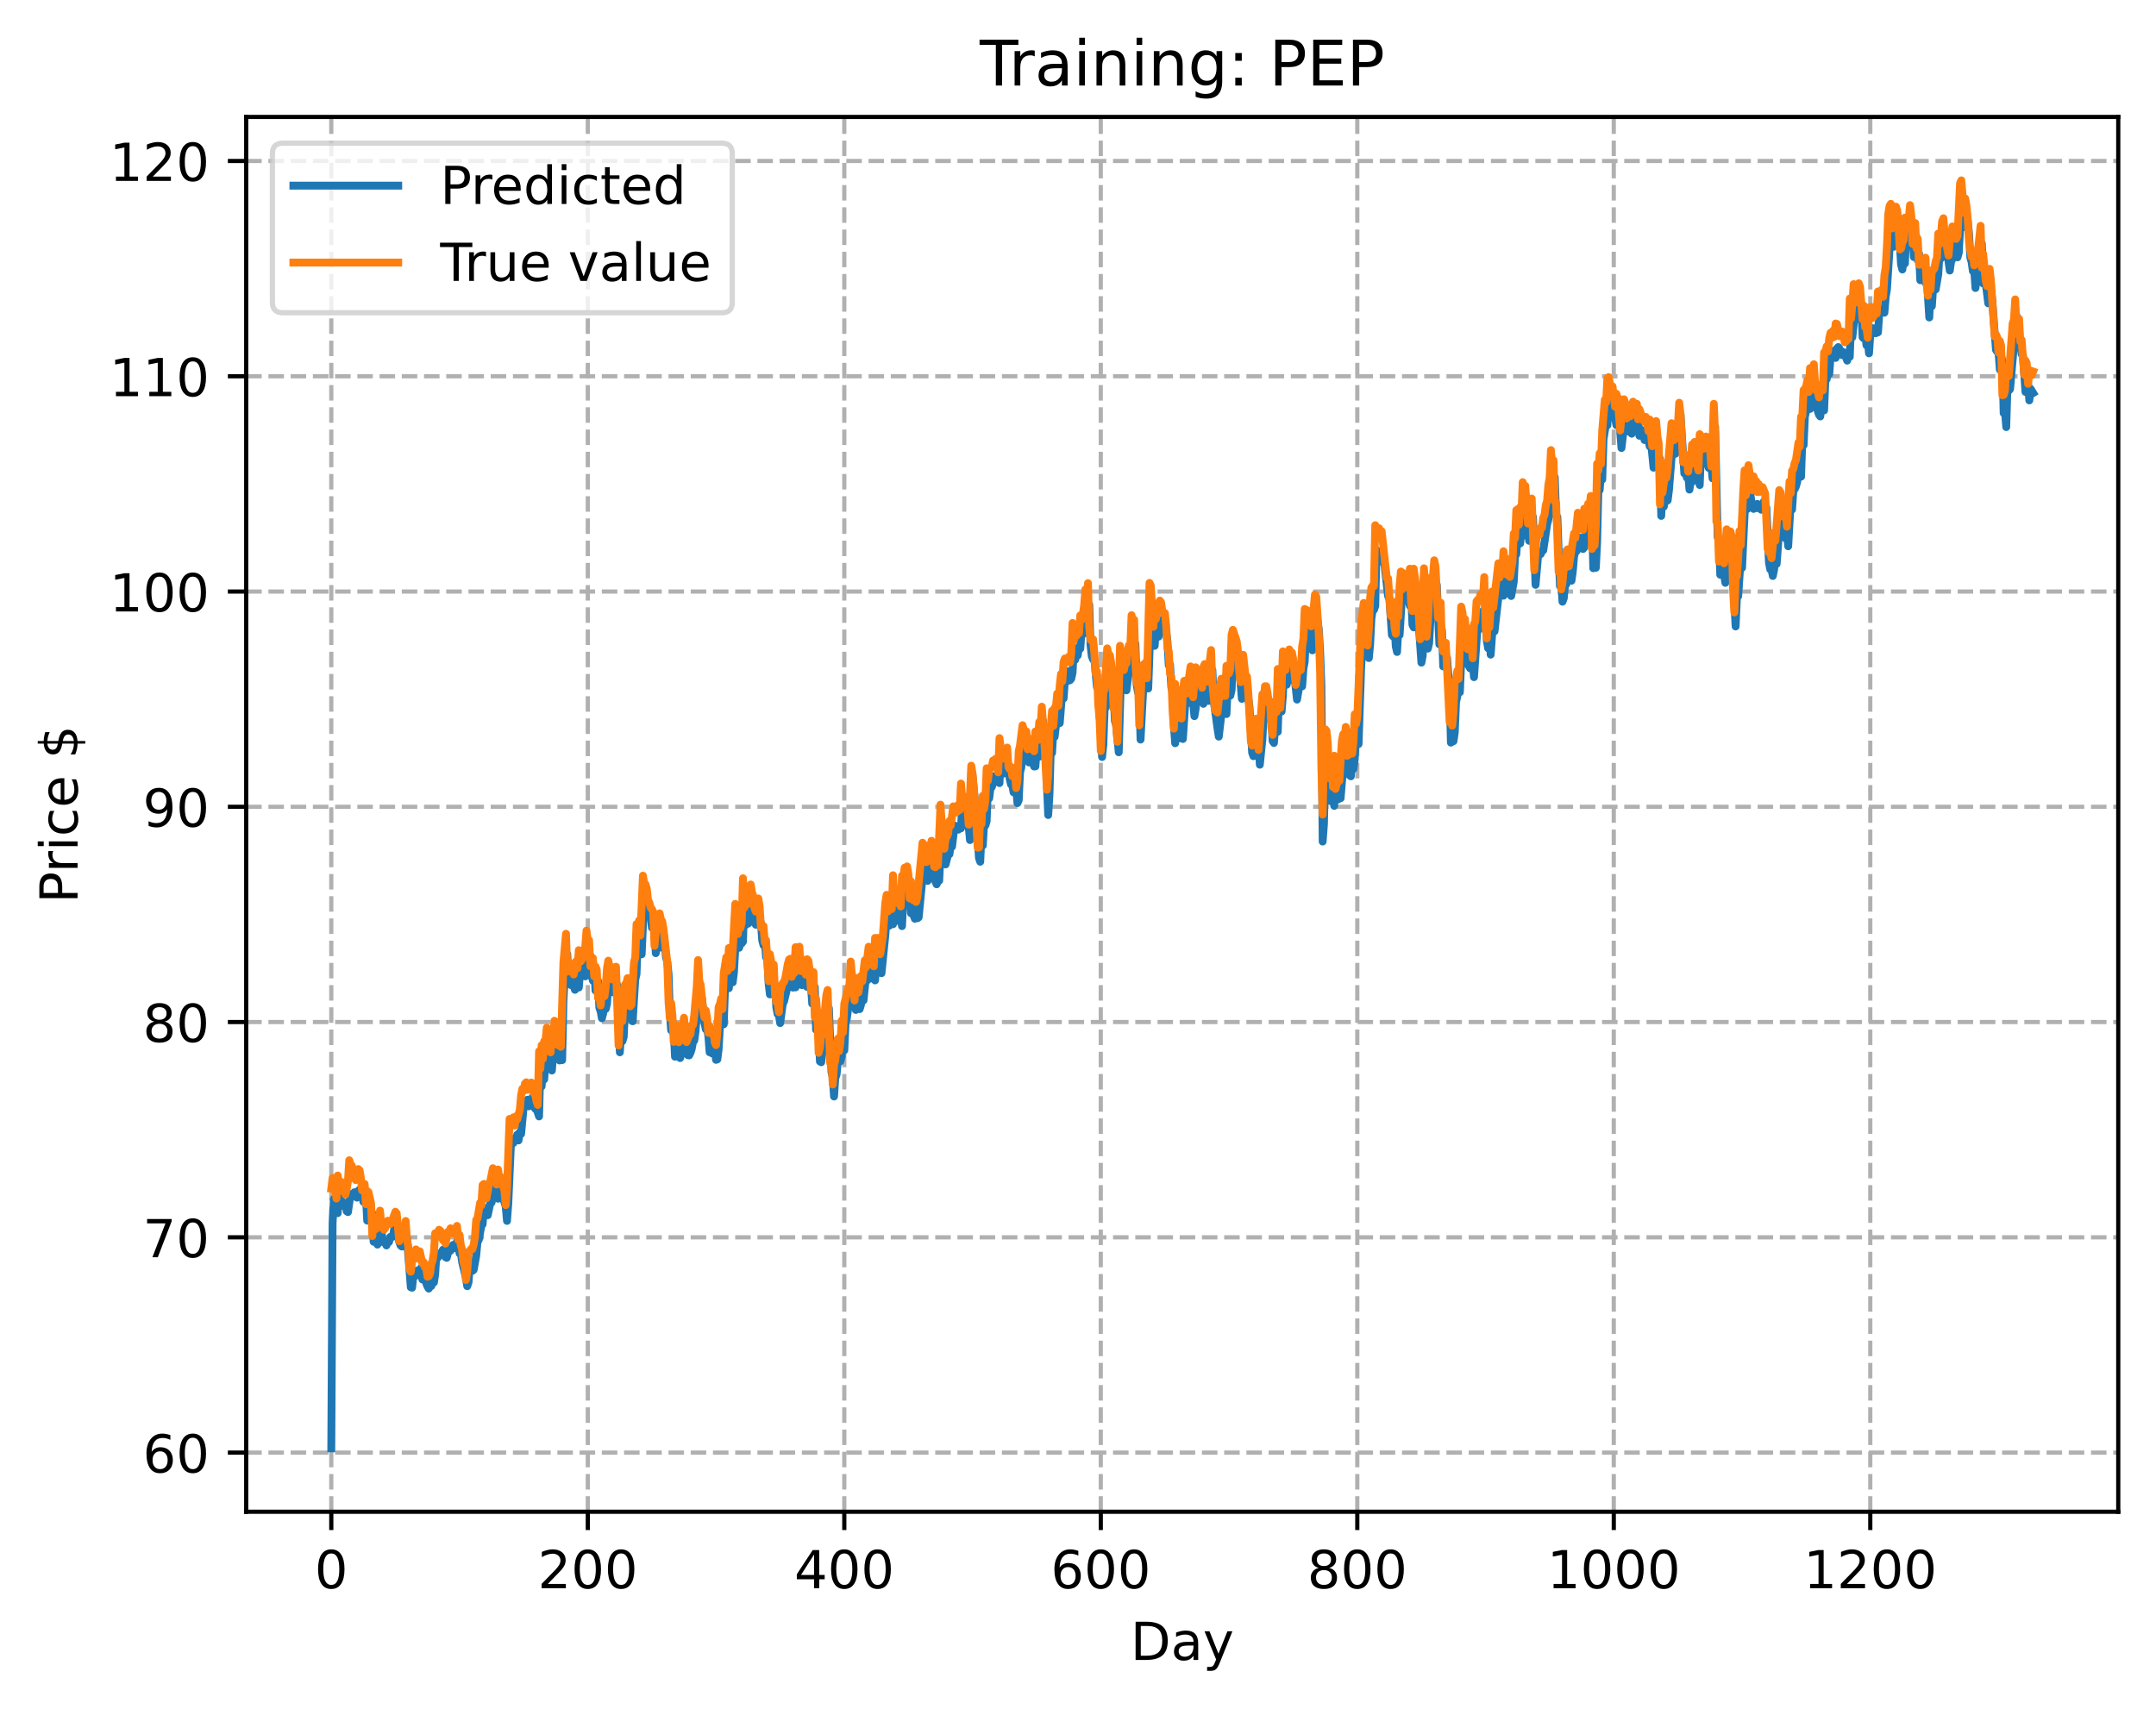 <?xml version="1.0" encoding="utf-8" standalone="no"?>
<!DOCTYPE svg PUBLIC "-//W3C//DTD SVG 1.1//EN"
  "http://www.w3.org/Graphics/SVG/1.1/DTD/svg11.dtd">
<!-- Created with matplotlib (https://matplotlib.org/) -->
<svg height="325.986pt" version="1.1" viewBox="0 0 411.286 325.986" width="411.286pt" xmlns="http://www.w3.org/2000/svg" xmlns:xlink="http://www.w3.org/1999/xlink">
 <defs>
  <style type="text/css">
*{stroke-linecap:butt;stroke-linejoin:round;}
  </style>
 </defs>
 <g id="figure_1">
  <g id="patch_1">
   <path d="M 0 325.986 
L 411.286 325.986 
L 411.286 0 
L 0 0 
z
" style="fill:#ffffff;"/>
  </g>
  <g id="axes_1">
   <g id="patch_2">
    <path d="M 46.966 288.43 
L 404.086 288.43 
L 404.086 22.318 
L 46.966 22.318 
z
" style="fill:#ffffff;"/>
   </g>
   <g id="matplotlib.axis_1">
    <g id="xtick_1">
     <g id="line2d_1">
      <path clip-path="url(#p8635b3ceed)" d="M 63.198 288.43 
L 63.198 22.318 
" style="fill:none;stroke:#b0b0b0;stroke-dasharray:2.96,1.28;stroke-dashoffset:0;stroke-width:0.8;"/>
     </g>
     <g id="line2d_2">
      <defs>
       <path d="M 0 0 
L 0 3.5 
" id="m4f1d58d15c" style="stroke:#000000;stroke-width:0.8;"/>
      </defs>
      <g>
       <use style="stroke:#000000;stroke-width:0.8;" x="63.198" xlink:href="#m4f1d58d15c" y="288.43"/>
      </g>
     </g>
     <g id="text_1">
      <!-- 0 -->
      <defs>
       <path d="M 31.781 66.406 
Q 24.172 66.406 20.328 58.906 
Q 16.5 51.422 16.5 36.375 
Q 16.5 21.391 20.328 13.891 
Q 24.172 6.391 31.781 6.391 
Q 39.453 6.391 43.281 13.891 
Q 47.125 21.391 47.125 36.375 
Q 47.125 51.422 43.281 58.906 
Q 39.453 66.406 31.781 66.406 
z
M 31.781 74.219 
Q 44.047 74.219 50.516 64.516 
Q 56.984 54.828 56.984 36.375 
Q 56.984 17.969 50.516 8.266 
Q 44.047 -1.422 31.781 -1.422 
Q 19.531 -1.422 13.062 8.266 
Q 6.594 17.969 6.594 36.375 
Q 6.594 54.828 13.062 64.516 
Q 19.531 74.219 31.781 74.219 
z
" id="DejaVuSans-48"/>
      </defs>
      <g transform="translate(60.017 303.029)scale(0.1 -0.1)">
       <use xlink:href="#DejaVuSans-48"/>
      </g>
     </g>
    </g>
    <g id="xtick_2">
     <g id="line2d_3">
      <path clip-path="url(#p8635b3ceed)" d="M 112.129 288.43 
L 112.129 22.318 
" style="fill:none;stroke:#b0b0b0;stroke-dasharray:2.96,1.28;stroke-dashoffset:0;stroke-width:0.8;"/>
     </g>
     <g id="line2d_4">
      <g>
       <use style="stroke:#000000;stroke-width:0.8;" x="112.129" xlink:href="#m4f1d58d15c" y="288.43"/>
      </g>
     </g>
     <g id="text_2">
      <!-- 200 -->
      <defs>
       <path d="M 19.188 8.297 
L 53.609 8.297 
L 53.609 0 
L 7.328 0 
L 7.328 8.297 
Q 12.938 14.109 22.625 23.891 
Q 32.328 33.688 34.812 36.531 
Q 39.547 41.844 41.422 45.531 
Q 43.312 49.219 43.312 52.781 
Q 43.312 58.594 39.234 62.25 
Q 35.156 65.922 28.609 65.922 
Q 23.969 65.922 18.812 64.312 
Q 13.672 62.703 7.812 59.422 
L 7.812 69.391 
Q 13.766 71.781 18.938 73 
Q 24.125 74.219 28.422 74.219 
Q 39.75 74.219 46.484 68.547 
Q 53.219 62.891 53.219 53.422 
Q 53.219 48.922 51.531 44.891 
Q 49.859 40.875 45.406 35.406 
Q 44.188 33.984 37.641 27.219 
Q 31.109 20.453 19.188 8.297 
z
" id="DejaVuSans-50"/>
      </defs>
      <g transform="translate(102.585 303.029)scale(0.1 -0.1)">
       <use xlink:href="#DejaVuSans-50"/>
       <use x="63.623" xlink:href="#DejaVuSans-48"/>
       <use x="127.246" xlink:href="#DejaVuSans-48"/>
      </g>
     </g>
    </g>
    <g id="xtick_3">
     <g id="line2d_5">
      <path clip-path="url(#p8635b3ceed)" d="M 161.06 288.43 
L 161.06 22.318 
" style="fill:none;stroke:#b0b0b0;stroke-dasharray:2.96,1.28;stroke-dashoffset:0;stroke-width:0.8;"/>
     </g>
     <g id="line2d_6">
      <g>
       <use style="stroke:#000000;stroke-width:0.8;" x="161.06" xlink:href="#m4f1d58d15c" y="288.43"/>
      </g>
     </g>
     <g id="text_3">
      <!-- 400 -->
      <defs>
       <path d="M 37.797 64.312 
L 12.891 25.391 
L 37.797 25.391 
z
M 35.203 72.906 
L 47.609 72.906 
L 47.609 25.391 
L 58.016 25.391 
L 58.016 17.188 
L 47.609 17.188 
L 47.609 0 
L 37.797 0 
L 37.797 17.188 
L 4.891 17.188 
L 4.891 26.703 
z
" id="DejaVuSans-52"/>
      </defs>
      <g transform="translate(151.516 303.029)scale(0.1 -0.1)">
       <use xlink:href="#DejaVuSans-52"/>
       <use x="63.623" xlink:href="#DejaVuSans-48"/>
       <use x="127.246" xlink:href="#DejaVuSans-48"/>
      </g>
     </g>
    </g>
    <g id="xtick_4">
     <g id="line2d_7">
      <path clip-path="url(#p8635b3ceed)" d="M 209.99 288.43 
L 209.99 22.318 
" style="fill:none;stroke:#b0b0b0;stroke-dasharray:2.96,1.28;stroke-dashoffset:0;stroke-width:0.8;"/>
     </g>
     <g id="line2d_8">
      <g>
       <use style="stroke:#000000;stroke-width:0.8;" x="209.99" xlink:href="#m4f1d58d15c" y="288.43"/>
      </g>
     </g>
     <g id="text_4">
      <!-- 600 -->
      <defs>
       <path d="M 33.016 40.375 
Q 26.375 40.375 22.484 35.828 
Q 18.609 31.297 18.609 23.391 
Q 18.609 15.531 22.484 10.953 
Q 26.375 6.391 33.016 6.391 
Q 39.656 6.391 43.531 10.953 
Q 47.406 15.531 47.406 23.391 
Q 47.406 31.297 43.531 35.828 
Q 39.656 40.375 33.016 40.375 
z
M 52.594 71.297 
L 52.594 62.312 
Q 48.875 64.062 45.094 64.984 
Q 41.312 65.922 37.594 65.922 
Q 27.828 65.922 22.672 59.328 
Q 17.531 52.734 16.797 39.406 
Q 19.672 43.656 24.016 45.922 
Q 28.375 48.188 33.594 48.188 
Q 44.578 48.188 50.953 41.516 
Q 57.328 34.859 57.328 23.391 
Q 57.328 12.156 50.688 5.359 
Q 44.047 -1.422 33.016 -1.422 
Q 20.359 -1.422 13.672 8.266 
Q 6.984 17.969 6.984 36.375 
Q 6.984 53.656 15.188 63.938 
Q 23.391 74.219 37.203 74.219 
Q 40.922 74.219 44.703 73.484 
Q 48.484 72.75 52.594 71.297 
z
" id="DejaVuSans-54"/>
      </defs>
      <g transform="translate(200.446 303.029)scale(0.1 -0.1)">
       <use xlink:href="#DejaVuSans-54"/>
       <use x="63.623" xlink:href="#DejaVuSans-48"/>
       <use x="127.246" xlink:href="#DejaVuSans-48"/>
      </g>
     </g>
    </g>
    <g id="xtick_5">
     <g id="line2d_9">
      <path clip-path="url(#p8635b3ceed)" d="M 258.921 288.43 
L 258.921 22.318 
" style="fill:none;stroke:#b0b0b0;stroke-dasharray:2.96,1.28;stroke-dashoffset:0;stroke-width:0.8;"/>
     </g>
     <g id="line2d_10">
      <g>
       <use style="stroke:#000000;stroke-width:0.8;" x="258.921" xlink:href="#m4f1d58d15c" y="288.43"/>
      </g>
     </g>
     <g id="text_5">
      <!-- 800 -->
      <defs>
       <path d="M 31.781 34.625 
Q 24.75 34.625 20.719 30.859 
Q 16.703 27.094 16.703 20.516 
Q 16.703 13.922 20.719 10.156 
Q 24.75 6.391 31.781 6.391 
Q 38.812 6.391 42.859 10.172 
Q 46.922 13.969 46.922 20.516 
Q 46.922 27.094 42.891 30.859 
Q 38.875 34.625 31.781 34.625 
z
M 21.922 38.812 
Q 15.578 40.375 12.031 44.719 
Q 8.5 49.078 8.5 55.328 
Q 8.5 64.062 14.719 69.141 
Q 20.953 74.219 31.781 74.219 
Q 42.672 74.219 48.875 69.141 
Q 55.078 64.062 55.078 55.328 
Q 55.078 49.078 51.531 44.719 
Q 48 40.375 41.703 38.812 
Q 48.828 37.156 52.797 32.312 
Q 56.781 27.484 56.781 20.516 
Q 56.781 9.906 50.312 4.234 
Q 43.844 -1.422 31.781 -1.422 
Q 19.734 -1.422 13.25 4.234 
Q 6.781 9.906 6.781 20.516 
Q 6.781 27.484 10.781 32.312 
Q 14.797 37.156 21.922 38.812 
z
M 18.312 54.391 
Q 18.312 48.734 21.844 45.562 
Q 25.391 42.391 31.781 42.391 
Q 38.141 42.391 41.719 45.562 
Q 45.312 48.734 45.312 54.391 
Q 45.312 60.062 41.719 63.234 
Q 38.141 66.406 31.781 66.406 
Q 25.391 66.406 21.844 63.234 
Q 18.312 60.062 18.312 54.391 
z
" id="DejaVuSans-56"/>
      </defs>
      <g transform="translate(249.377 303.029)scale(0.1 -0.1)">
       <use xlink:href="#DejaVuSans-56"/>
       <use x="63.623" xlink:href="#DejaVuSans-48"/>
       <use x="127.246" xlink:href="#DejaVuSans-48"/>
      </g>
     </g>
    </g>
    <g id="xtick_6">
     <g id="line2d_11">
      <path clip-path="url(#p8635b3ceed)" d="M 307.851 288.43 
L 307.851 22.318 
" style="fill:none;stroke:#b0b0b0;stroke-dasharray:2.96,1.28;stroke-dashoffset:0;stroke-width:0.8;"/>
     </g>
     <g id="line2d_12">
      <g>
       <use style="stroke:#000000;stroke-width:0.8;" x="307.851" xlink:href="#m4f1d58d15c" y="288.43"/>
      </g>
     </g>
     <g id="text_6">
      <!-- 1000 -->
      <defs>
       <path d="M 12.406 8.297 
L 28.516 8.297 
L 28.516 63.922 
L 10.984 60.406 
L 10.984 69.391 
L 28.422 72.906 
L 38.281 72.906 
L 38.281 8.297 
L 54.391 8.297 
L 54.391 0 
L 12.406 0 
z
" id="DejaVuSans-49"/>
      </defs>
      <g transform="translate(295.126 303.029)scale(0.1 -0.1)">
       <use xlink:href="#DejaVuSans-49"/>
       <use x="63.623" xlink:href="#DejaVuSans-48"/>
       <use x="127.246" xlink:href="#DejaVuSans-48"/>
       <use x="190.869" xlink:href="#DejaVuSans-48"/>
      </g>
     </g>
    </g>
    <g id="xtick_7">
     <g id="line2d_13">
      <path clip-path="url(#p8635b3ceed)" d="M 356.782 288.43 
L 356.782 22.318 
" style="fill:none;stroke:#b0b0b0;stroke-dasharray:2.96,1.28;stroke-dashoffset:0;stroke-width:0.8;"/>
     </g>
     <g id="line2d_14">
      <g>
       <use style="stroke:#000000;stroke-width:0.8;" x="356.782" xlink:href="#m4f1d58d15c" y="288.43"/>
      </g>
     </g>
     <g id="text_7">
      <!-- 1200 -->
      <g transform="translate(344.057 303.029)scale(0.1 -0.1)">
       <use xlink:href="#DejaVuSans-49"/>
       <use x="63.623" xlink:href="#DejaVuSans-50"/>
       <use x="127.246" xlink:href="#DejaVuSans-48"/>
       <use x="190.869" xlink:href="#DejaVuSans-48"/>
      </g>
     </g>
    </g>
    <g id="text_8">
     <!-- Day -->
     <defs>
      <path d="M 19.672 64.797 
L 19.672 8.109 
L 31.594 8.109 
Q 46.688 8.109 53.688 14.938 
Q 60.688 21.781 60.688 36.531 
Q 60.688 51.172 53.688 57.984 
Q 46.688 64.797 31.594 64.797 
z
M 9.812 72.906 
L 30.078 72.906 
Q 51.266 72.906 61.172 64.094 
Q 71.094 55.281 71.094 36.531 
Q 71.094 17.672 61.125 8.828 
Q 51.172 0 30.078 0 
L 9.812 0 
z
" id="DejaVuSans-68"/>
      <path d="M 34.281 27.484 
Q 23.391 27.484 19.188 25 
Q 14.984 22.516 14.984 16.5 
Q 14.984 11.719 18.141 8.906 
Q 21.297 6.109 26.703 6.109 
Q 34.188 6.109 38.703 11.406 
Q 43.219 16.703 43.219 25.484 
L 43.219 27.484 
z
M 52.203 31.203 
L 52.203 0 
L 43.219 0 
L 43.219 8.297 
Q 40.141 3.328 35.547 0.953 
Q 30.953 -1.422 24.312 -1.422 
Q 15.922 -1.422 10.953 3.297 
Q 6 8.016 6 15.922 
Q 6 25.141 12.172 29.828 
Q 18.359 34.516 30.609 34.516 
L 43.219 34.516 
L 43.219 35.406 
Q 43.219 41.609 39.141 45 
Q 35.062 48.391 27.688 48.391 
Q 23 48.391 18.547 47.266 
Q 14.109 46.141 10.016 43.891 
L 10.016 52.203 
Q 14.938 54.109 19.578 55.047 
Q 24.219 56 28.609 56 
Q 40.484 56 46.344 49.844 
Q 52.203 43.703 52.203 31.203 
z
" id="DejaVuSans-97"/>
      <path d="M 32.172 -5.078 
Q 28.375 -14.844 24.75 -17.812 
Q 21.141 -20.797 15.094 -20.797 
L 7.906 -20.797 
L 7.906 -13.281 
L 13.188 -13.281 
Q 16.891 -13.281 18.938 -11.516 
Q 21 -9.766 23.484 -3.219 
L 25.094 0.875 
L 2.984 54.688 
L 12.5 54.688 
L 29.594 11.922 
L 46.688 54.688 
L 56.203 54.688 
z
" id="DejaVuSans-121"/>
     </defs>
     <g transform="translate(215.652 316.707)scale(0.1 -0.1)">
      <use xlink:href="#DejaVuSans-68"/>
      <use x="77.002" xlink:href="#DejaVuSans-97"/>
      <use x="138.281" xlink:href="#DejaVuSans-121"/>
     </g>
    </g>
   </g>
   <g id="matplotlib.axis_2">
    <g id="ytick_1">
     <g id="line2d_15">
      <path clip-path="url(#p8635b3ceed)" d="M 46.966 277.143 
L 404.086 277.143 
" style="fill:none;stroke:#b0b0b0;stroke-dasharray:2.96,1.28;stroke-dashoffset:0;stroke-width:0.8;"/>
     </g>
     <g id="line2d_16">
      <defs>
       <path d="M 0 0 
L -3.5 0 
" id="mf8bdee8676" style="stroke:#000000;stroke-width:0.8;"/>
      </defs>
      <g>
       <use style="stroke:#000000;stroke-width:0.8;" x="46.966" xlink:href="#mf8bdee8676" y="277.143"/>
      </g>
     </g>
     <g id="text_9">
      <!-- 60 -->
      <g transform="translate(27.241 280.943)scale(0.1 -0.1)">
       <use xlink:href="#DejaVuSans-54"/>
       <use x="63.623" xlink:href="#DejaVuSans-48"/>
      </g>
     </g>
    </g>
    <g id="ytick_2">
     <g id="line2d_17">
      <path clip-path="url(#p8635b3ceed)" d="M 46.966 236.072 
L 404.086 236.072 
" style="fill:none;stroke:#b0b0b0;stroke-dasharray:2.96,1.28;stroke-dashoffset:0;stroke-width:0.8;"/>
     </g>
     <g id="line2d_18">
      <g>
       <use style="stroke:#000000;stroke-width:0.8;" x="46.966" xlink:href="#mf8bdee8676" y="236.072"/>
      </g>
     </g>
     <g id="text_10">
      <!-- 70 -->
      <defs>
       <path d="M 8.203 72.906 
L 55.078 72.906 
L 55.078 68.703 
L 28.609 0 
L 18.312 0 
L 43.219 64.594 
L 8.203 64.594 
z
" id="DejaVuSans-55"/>
      </defs>
      <g transform="translate(27.241 239.872)scale(0.1 -0.1)">
       <use xlink:href="#DejaVuSans-55"/>
       <use x="63.623" xlink:href="#DejaVuSans-48"/>
      </g>
     </g>
    </g>
    <g id="ytick_3">
     <g id="line2d_19">
      <path clip-path="url(#p8635b3ceed)" d="M 46.966 195.001 
L 404.086 195.001 
" style="fill:none;stroke:#b0b0b0;stroke-dasharray:2.96,1.28;stroke-dashoffset:0;stroke-width:0.8;"/>
     </g>
     <g id="line2d_20">
      <g>
       <use style="stroke:#000000;stroke-width:0.8;" x="46.966" xlink:href="#mf8bdee8676" y="195.001"/>
      </g>
     </g>
     <g id="text_11">
      <!-- 80 -->
      <g transform="translate(27.241 198.801)scale(0.1 -0.1)">
       <use xlink:href="#DejaVuSans-56"/>
       <use x="63.623" xlink:href="#DejaVuSans-48"/>
      </g>
     </g>
    </g>
    <g id="ytick_4">
     <g id="line2d_21">
      <path clip-path="url(#p8635b3ceed)" d="M 46.966 153.931 
L 404.086 153.931 
" style="fill:none;stroke:#b0b0b0;stroke-dasharray:2.96,1.28;stroke-dashoffset:0;stroke-width:0.8;"/>
     </g>
     <g id="line2d_22">
      <g>
       <use style="stroke:#000000;stroke-width:0.8;" x="46.966" xlink:href="#mf8bdee8676" y="153.931"/>
      </g>
     </g>
     <g id="text_12">
      <!-- 90 -->
      <defs>
       <path d="M 10.984 1.516 
L 10.984 10.5 
Q 14.703 8.734 18.5 7.812 
Q 22.312 6.891 25.984 6.891 
Q 35.75 6.891 40.891 13.453 
Q 46.047 20.016 46.781 33.406 
Q 43.953 29.203 39.594 26.953 
Q 35.25 24.703 29.984 24.703 
Q 19.047 24.703 12.672 31.312 
Q 6.297 37.938 6.297 49.422 
Q 6.297 60.641 12.938 67.422 
Q 19.578 74.219 30.609 74.219 
Q 43.266 74.219 49.922 64.516 
Q 56.594 54.828 56.594 36.375 
Q 56.594 19.141 48.406 8.859 
Q 40.234 -1.422 26.422 -1.422 
Q 22.703 -1.422 18.891 -0.688 
Q 15.094 0.047 10.984 1.516 
z
M 30.609 32.422 
Q 37.25 32.422 41.125 36.953 
Q 45.016 41.5 45.016 49.422 
Q 45.016 57.281 41.125 61.844 
Q 37.25 66.406 30.609 66.406 
Q 23.969 66.406 20.094 61.844 
Q 16.219 57.281 16.219 49.422 
Q 16.219 41.5 20.094 36.953 
Q 23.969 32.422 30.609 32.422 
z
" id="DejaVuSans-57"/>
      </defs>
      <g transform="translate(27.241 157.73)scale(0.1 -0.1)">
       <use xlink:href="#DejaVuSans-57"/>
       <use x="63.623" xlink:href="#DejaVuSans-48"/>
      </g>
     </g>
    </g>
    <g id="ytick_5">
     <g id="line2d_23">
      <path clip-path="url(#p8635b3ceed)" d="M 46.966 112.86 
L 404.086 112.86 
" style="fill:none;stroke:#b0b0b0;stroke-dasharray:2.96,1.28;stroke-dashoffset:0;stroke-width:0.8;"/>
     </g>
     <g id="line2d_24">
      <g>
       <use style="stroke:#000000;stroke-width:0.8;" x="46.966" xlink:href="#mf8bdee8676" y="112.86"/>
      </g>
     </g>
     <g id="text_13">
      <!-- 100 -->
      <g transform="translate(20.878 116.659)scale(0.1 -0.1)">
       <use xlink:href="#DejaVuSans-49"/>
       <use x="63.623" xlink:href="#DejaVuSans-48"/>
       <use x="127.246" xlink:href="#DejaVuSans-48"/>
      </g>
     </g>
    </g>
    <g id="ytick_6">
     <g id="line2d_25">
      <path clip-path="url(#p8635b3ceed)" d="M 46.966 71.789 
L 404.086 71.789 
" style="fill:none;stroke:#b0b0b0;stroke-dasharray:2.96,1.28;stroke-dashoffset:0;stroke-width:0.8;"/>
     </g>
     <g id="line2d_26">
      <g>
       <use style="stroke:#000000;stroke-width:0.8;" x="46.966" xlink:href="#mf8bdee8676" y="71.789"/>
      </g>
     </g>
     <g id="text_14">
      <!-- 110 -->
      <g transform="translate(20.878 75.588)scale(0.1 -0.1)">
       <use xlink:href="#DejaVuSans-49"/>
       <use x="63.623" xlink:href="#DejaVuSans-49"/>
       <use x="127.246" xlink:href="#DejaVuSans-48"/>
      </g>
     </g>
    </g>
    <g id="ytick_7">
     <g id="line2d_27">
      <path clip-path="url(#p8635b3ceed)" d="M 46.966 30.718 
L 404.086 30.718 
" style="fill:none;stroke:#b0b0b0;stroke-dasharray:2.96,1.28;stroke-dashoffset:0;stroke-width:0.8;"/>
     </g>
     <g id="line2d_28">
      <g>
       <use style="stroke:#000000;stroke-width:0.8;" x="46.966" xlink:href="#mf8bdee8676" y="30.718"/>
      </g>
     </g>
     <g id="text_15">
      <!-- 120 -->
      <g transform="translate(20.878 34.517)scale(0.1 -0.1)">
       <use xlink:href="#DejaVuSans-49"/>
       <use x="63.623" xlink:href="#DejaVuSans-50"/>
       <use x="127.246" xlink:href="#DejaVuSans-48"/>
      </g>
     </g>
    </g>
    <g id="text_16">
     <!-- Price $ -->
     <defs>
      <path d="M 19.672 64.797 
L 19.672 37.406 
L 32.078 37.406 
Q 38.969 37.406 42.719 40.969 
Q 46.484 44.531 46.484 51.125 
Q 46.484 57.672 42.719 61.234 
Q 38.969 64.797 32.078 64.797 
z
M 9.812 72.906 
L 32.078 72.906 
Q 44.344 72.906 50.609 67.359 
Q 56.891 61.812 56.891 51.125 
Q 56.891 40.328 50.609 34.812 
Q 44.344 29.297 32.078 29.297 
L 19.672 29.297 
L 19.672 0 
L 9.812 0 
z
" id="DejaVuSans-80"/>
      <path d="M 41.109 46.297 
Q 39.594 47.172 37.812 47.578 
Q 36.031 48 33.891 48 
Q 26.266 48 22.188 43.047 
Q 18.109 38.094 18.109 28.812 
L 18.109 0 
L 9.078 0 
L 9.078 54.688 
L 18.109 54.688 
L 18.109 46.188 
Q 20.953 51.172 25.484 53.578 
Q 30.031 56 36.531 56 
Q 37.453 56 38.578 55.875 
Q 39.703 55.766 41.062 55.516 
z
" id="DejaVuSans-114"/>
      <path d="M 9.422 54.688 
L 18.406 54.688 
L 18.406 0 
L 9.422 0 
z
M 9.422 75.984 
L 18.406 75.984 
L 18.406 64.594 
L 9.422 64.594 
z
" id="DejaVuSans-105"/>
      <path d="M 48.781 52.594 
L 48.781 44.188 
Q 44.969 46.297 41.141 47.344 
Q 37.312 48.391 33.406 48.391 
Q 24.656 48.391 19.812 42.844 
Q 14.984 37.312 14.984 27.297 
Q 14.984 17.281 19.812 11.734 
Q 24.656 6.203 33.406 6.203 
Q 37.312 6.203 41.141 7.25 
Q 44.969 8.297 48.781 10.406 
L 48.781 2.094 
Q 45.016 0.344 40.984 -0.531 
Q 36.969 -1.422 32.422 -1.422 
Q 20.062 -1.422 12.781 6.344 
Q 5.516 14.109 5.516 27.297 
Q 5.516 40.672 12.859 48.328 
Q 20.219 56 33.016 56 
Q 37.156 56 41.109 55.141 
Q 45.062 54.297 48.781 52.594 
z
" id="DejaVuSans-99"/>
      <path d="M 56.203 29.594 
L 56.203 25.203 
L 14.891 25.203 
Q 15.484 15.922 20.484 11.062 
Q 25.484 6.203 34.422 6.203 
Q 39.594 6.203 44.453 7.469 
Q 49.312 8.734 54.109 11.281 
L 54.109 2.781 
Q 49.266 0.734 44.188 -0.344 
Q 39.109 -1.422 33.891 -1.422 
Q 20.797 -1.422 13.156 6.188 
Q 5.516 13.812 5.516 26.812 
Q 5.516 40.234 12.766 48.109 
Q 20.016 56 32.328 56 
Q 43.359 56 49.781 48.891 
Q 56.203 41.797 56.203 29.594 
z
M 47.219 32.234 
Q 47.125 39.594 43.094 43.984 
Q 39.062 48.391 32.422 48.391 
Q 24.906 48.391 20.391 44.141 
Q 15.875 39.891 15.188 32.172 
z
" id="DejaVuSans-101"/>
      <path id="DejaVuSans-32"/>
      <path d="M 33.797 -14.703 
L 28.906 -14.703 
L 28.859 0 
Q 23.734 0.094 18.609 1.188 
Q 13.484 2.297 8.297 4.5 
L 8.297 13.281 
Q 13.281 10.156 18.375 8.562 
Q 23.484 6.984 28.906 6.938 
L 28.906 29.203 
Q 18.109 30.953 13.203 35.156 
Q 8.297 39.359 8.297 46.688 
Q 8.297 54.641 13.625 59.219 
Q 18.953 63.812 28.906 64.5 
L 28.906 75.984 
L 33.797 75.984 
L 33.797 64.656 
Q 38.328 64.453 42.578 63.688 
Q 46.828 62.938 50.875 61.625 
L 50.875 53.078 
Q 46.828 55.125 42.547 56.25 
Q 38.281 57.375 33.797 57.562 
L 33.797 36.719 
Q 44.875 35.016 50.094 30.609 
Q 55.328 26.219 55.328 18.609 
Q 55.328 10.359 49.781 5.594 
Q 44.234 0.828 33.797 0.094 
z
M 28.906 37.594 
L 28.906 57.625 
Q 23.25 56.984 20.266 54.391 
Q 17.281 51.812 17.281 47.516 
Q 17.281 43.312 20.031 40.969 
Q 22.797 38.625 28.906 37.594 
z
M 33.797 28.219 
L 33.797 7.078 
Q 39.984 7.906 43.141 10.594 
Q 46.297 13.281 46.297 17.672 
Q 46.297 21.969 43.281 24.5 
Q 40.281 27.047 33.797 28.219 
z
" id="DejaVuSans-36"/>
     </defs>
     <g transform="translate(14.798 172.342)rotate(-90)scale(0.1 -0.1)">
      <use xlink:href="#DejaVuSans-80"/>
      <use x="58.553" xlink:href="#DejaVuSans-114"/>
      <use x="99.666" xlink:href="#DejaVuSans-105"/>
      <use x="127.449" xlink:href="#DejaVuSans-99"/>
      <use x="182.43" xlink:href="#DejaVuSans-101"/>
      <use x="243.953" xlink:href="#DejaVuSans-32"/>
      <use x="275.74" xlink:href="#DejaVuSans-36"/>
     </g>
    </g>
   </g>
   <g id="line2d_29">
    <path clip-path="url(#p8635b3ceed)" d="M 63.198 276.334 
L 63.443 233.446 
L 63.688 228.785 
L 63.932 228.523 
L 64.422 231.465 
L 64.666 225.856 
L 65.156 230.071 
L 65.4 229.503 
L 65.645 229.449 
L 65.89 229.554 
L 66.134 231.096 
L 66.379 231.258 
L 66.868 227.834 
L 67.113 227.879 
L 67.357 228.044 
L 67.602 227.472 
L 68.091 228.501 
L 68.336 227.216 
L 68.581 226.988 
L 68.825 228.187 
L 69.07 227.774 
L 69.315 229.3 
L 69.559 227.904 
L 69.804 228.318 
L 70.049 232.884 
L 70.293 230.261 
L 70.538 230.813 
L 70.783 230.991 
L 71.027 231.489 
L 71.272 236.917 
L 71.517 234.215 
L 71.761 236.596 
L 72.006 237.463 
L 72.251 236.82 
L 72.74 234.36 
L 72.984 236.966 
L 73.229 236.839 
L 73.474 237.027 
L 73.718 237.624 
L 73.963 237.028 
L 74.208 236.961 
L 74.452 235.994 
L 74.697 235.912 
L 74.942 235.961 
L 75.186 234.541 
L 75.431 235.593 
L 75.676 235.499 
L 75.92 235.17 
L 76.165 236.95 
L 76.41 237.624 
L 76.654 237.828 
L 76.899 237.077 
L 77.388 237.905 
L 77.633 236.189 
L 78.367 245.603 
L 78.611 245.69 
L 78.856 243.343 
L 79.101 242.612 
L 79.345 243.41 
L 79.59 242.396 
L 80.079 243.145 
L 80.324 241.911 
L 80.569 244.105 
L 81.058 244.157 
L 81.547 245.448 
L 81.792 245.859 
L 82.037 245.127 
L 82.281 245.372 
L 82.526 244.256 
L 82.771 244.693 
L 83.015 243.097 
L 83.26 239.1 
L 83.505 239.982 
L 83.994 239.085 
L 84.239 239.079 
L 84.483 238.451 
L 84.972 239.848 
L 85.217 239.991 
L 85.706 238.157 
L 85.951 238.629 
L 86.44 237.515 
L 86.685 238.125 
L 86.93 238.145 
L 87.174 236.872 
L 87.419 237.085 
L 87.664 239.132 
L 87.908 238.982 
L 88.153 240.774 
L 88.887 243.824 
L 89.132 245.4 
L 89.376 244.674 
L 89.621 241.317 
L 89.866 242.285 
L 90.11 242.48 
L 90.355 242.284 
L 90.844 239.594 
L 91.089 236.912 
L 91.333 236.564 
L 91.823 233.868 
L 92.067 233.584 
L 92.312 230.418 
L 92.557 230.601 
L 93.046 231.857 
L 93.535 229.528 
L 93.78 229.416 
L 94.269 226.521 
L 94.514 227.302 
L 94.759 227.607 
L 95.003 228.704 
L 95.248 226.706 
L 95.493 227.867 
L 95.737 227.782 
L 96.471 230.201 
L 96.716 232.942 
L 96.96 229.67 
L 97.45 218.633 
L 97.694 218.074 
L 97.939 218.075 
L 98.184 217.186 
L 98.428 217.494 
L 98.673 216.47 
L 98.918 217.587 
L 99.162 216.016 
L 99.407 216.343 
L 99.896 211.159 
L 100.63 209.817 
L 100.875 211.078 
L 101.12 211.006 
L 101.609 209.263 
L 102.098 211.558 
L 102.343 211.533 
L 102.832 213.008 
L 103.077 203.903 
L 103.321 207.285 
L 103.566 203.802 
L 103.811 205.94 
L 104.055 202.575 
L 104.3 202.306 
L 104.545 199.294 
L 104.789 202.141 
L 105.034 201.422 
L 105.279 204.251 
L 105.523 200.856 
L 105.768 201.127 
L 106.013 198.408 
L 106.257 198.07 
L 106.502 199.696 
L 106.747 202.331 
L 106.991 198.852 
L 107.236 202.265 
L 107.481 191.098 
L 107.725 186.155 
L 107.97 185.506 
L 108.215 182.054 
L 108.459 187.736 
L 108.704 186.26 
L 108.948 187.956 
L 109.193 187.398 
L 109.682 188.852 
L 109.927 188.51 
L 110.172 186.554 
L 110.416 188.415 
L 110.661 185.303 
L 110.906 184.779 
L 111.15 185.76 
L 111.395 185.802 
L 111.64 186.287 
L 111.884 184.304 
L 112.129 181.283 
L 112.618 182.341 
L 112.863 186.217 
L 113.108 187.115 
L 113.352 184.644 
L 113.597 188.984 
L 114.086 187.168 
L 114.331 192.247 
L 114.575 192.936 
L 114.82 194.281 
L 115.065 193.333 
L 115.309 191.448 
L 115.554 192.503 
L 115.799 191.475 
L 116.043 187.364 
L 116.288 185.895 
L 116.533 187.491 
L 116.777 187.899 
L 117.022 189.361 
L 117.267 188.845 
L 117.511 187.137 
L 117.756 188.148 
L 118.245 200.774 
L 118.49 196.936 
L 118.735 198.66 
L 118.979 197.853 
L 119.224 192.616 
L 119.469 190.095 
L 119.713 190.491 
L 119.958 189.329 
L 120.203 190.911 
L 120.447 194.342 
L 120.692 194.854 
L 121.181 186.909 
L 121.426 185.85 
L 121.67 179.303 
L 121.915 180.837 
L 122.16 178.927 
L 122.404 182.079 
L 122.894 170.982 
L 123.138 172.372 
L 123.383 171.779 
L 124.117 174.805 
L 124.362 176.998 
L 124.851 176.311 
L 125.096 181.856 
L 125.34 180.202 
L 125.585 180.81 
L 125.83 180.82 
L 126.074 178.088 
L 126.319 178.985 
L 126.563 178.191 
L 126.808 179.902 
L 127.053 182.696 
L 127.297 183.547 
L 127.542 185.944 
L 127.787 193.39 
L 128.031 196.573 
L 128.276 194.794 
L 128.521 196.654 
L 128.765 201.612 
L 129.01 201.562 
L 129.255 198.332 
L 129.499 198.834 
L 129.744 201.872 
L 129.989 200.859 
L 130.233 200.346 
L 130.478 199.027 
L 130.723 196.22 
L 130.967 200.165 
L 131.212 201.315 
L 131.457 201.37 
L 131.701 200.898 
L 131.946 200.129 
L 132.191 198.802 
L 132.435 198.545 
L 132.68 196.81 
L 133.414 187.307 
L 133.658 190.543 
L 133.903 190.506 
L 134.392 195.171 
L 134.637 196.38 
L 134.882 196.199 
L 135.126 197.652 
L 135.371 200.769 
L 135.616 199.692 
L 135.86 200.997 
L 136.35 199.792 
L 136.594 202.213 
L 136.839 202.127 
L 137.084 200.224 
L 137.328 195.948 
L 137.818 194.971 
L 138.062 195.431 
L 138.307 188.495 
L 138.551 188.293 
L 138.796 186.746 
L 139.041 188.549 
L 139.285 184.649 
L 139.53 185.058 
L 139.775 187.424 
L 140.019 185.392 
L 140.509 176.351 
L 140.998 180.839 
L 141.243 179.905 
L 141.487 179.988 
L 141.732 179.667 
L 141.977 172.093 
L 142.221 176.507 
L 142.466 175.535 
L 142.711 176.223 
L 142.955 175.998 
L 143.2 174.796 
L 143.445 172.296 
L 143.934 173.708 
L 144.178 176.435 
L 144.423 176.412 
L 144.668 174.933 
L 144.912 175.14 
L 145.157 176.135 
L 145.402 179.406 
L 145.646 180.346 
L 145.891 179.561 
L 146.136 182.646 
L 146.38 183.043 
L 146.625 187.632 
L 146.87 189.723 
L 147.114 185.302 
L 147.604 187.933 
L 147.848 187.858 
L 148.093 192.223 
L 148.338 193.473 
L 148.582 193.612 
L 148.827 195.204 
L 149.316 191.594 
L 149.561 191.065 
L 150.295 187.992 
L 150.539 186.389 
L 150.784 185.684 
L 151.029 185.481 
L 151.273 188.43 
L 151.518 188.137 
L 151.763 188.386 
L 152.007 183.557 
L 152.497 186.105 
L 152.741 184.038 
L 152.986 187.958 
L 153.231 187.733 
L 153.475 186.027 
L 153.72 186.327 
L 153.965 188.299 
L 154.209 186.116 
L 154.454 186.184 
L 154.699 188.009 
L 154.943 191.499 
L 155.188 189.102 
L 155.433 188.32 
L 155.677 196.46 
L 155.922 193.332 
L 156.166 197.033 
L 156.411 202.519 
L 156.656 202.666 
L 156.9 200.647 
L 157.145 200.43 
L 157.634 196.369 
L 158.124 192.375 
L 158.613 204.539 
L 158.858 205.519 
L 159.102 209.206 
L 159.347 205.678 
L 159.592 205.036 
L 159.836 202.307 
L 160.081 200.831 
L 160.326 202.499 
L 160.57 201.517 
L 160.815 197.989 
L 161.06 200.402 
L 161.304 195.281 
L 161.549 194.259 
L 161.794 192.444 
L 162.283 190.928 
L 162.527 186.963 
L 162.772 189.86 
L 163.017 189.565 
L 163.261 192.69 
L 163.506 189.665 
L 163.751 190.685 
L 163.995 192.532 
L 164.24 191.698 
L 164.485 189.952 
L 164.729 190.875 
L 165.219 186.097 
L 165.463 187.027 
L 165.708 185.797 
L 165.953 183.213 
L 166.197 186.227 
L 166.442 186.701 
L 166.687 186.725 
L 166.931 187.055 
L 167.176 183.681 
L 167.421 184.283 
L 167.665 182.904 
L 167.91 182.461 
L 168.154 185.681 
L 168.888 178.459 
L 169.133 175.032 
L 169.378 174.664 
L 169.622 176.625 
L 169.867 175.603 
L 170.112 175.657 
L 170.356 176.342 
L 170.601 171.154 
L 170.846 173.906 
L 171.09 174.027 
L 171.335 175.55 
L 171.58 175.793 
L 171.824 174.976 
L 172.069 176.699 
L 172.314 171.485 
L 172.558 171.394 
L 172.803 169.986 
L 173.048 169.674 
L 173.292 168.929 
L 173.537 170.125 
L 173.782 174.241 
L 174.026 172.265 
L 174.271 174.557 
L 174.515 175.289 
L 174.76 173.976 
L 175.005 175.199 
L 175.249 175.024 
L 176.228 164.961 
L 176.473 165.996 
L 176.717 165.777 
L 176.962 168.064 
L 177.451 166.01 
L 177.696 165.546 
L 177.941 164.016 
L 178.43 168.146 
L 178.675 168.719 
L 178.919 168.136 
L 179.164 168.024 
L 179.653 158.142 
L 180.142 163.212 
L 180.387 164.925 
L 180.876 162.96 
L 181.121 162.972 
L 181.366 161.151 
L 181.61 161.546 
L 182.1 157.5 
L 182.344 158.304 
L 182.589 158.019 
L 182.834 158.289 
L 183.078 157.512 
L 183.323 158.038 
L 183.568 153.18 
L 183.812 156.023 
L 184.057 155.362 
L 184.302 156.935 
L 184.546 156.827 
L 184.791 157.66 
L 185.036 160.277 
L 185.28 150.761 
L 185.525 148.01 
L 186.259 155.98 
L 186.748 163.706 
L 186.993 164.415 
L 187.237 158.903 
L 187.482 161.332 
L 187.727 157.163 
L 187.971 157.489 
L 188.216 156.681 
L 188.461 150.107 
L 188.705 152.321 
L 188.95 150.323 
L 189.195 150.164 
L 189.439 149.447 
L 189.684 148.067 
L 189.929 148.983 
L 190.418 147.308 
L 190.663 149.407 
L 190.907 143.837 
L 191.397 147.612 
L 191.641 147.267 
L 191.886 147.367 
L 192.13 146.426 
L 192.375 146.508 
L 192.62 148.638 
L 192.864 149.668 
L 193.109 149.809 
L 193.354 151.175 
L 193.598 149.649 
L 193.843 150.305 
L 194.088 153.232 
L 194.332 152.697 
L 194.577 147.4 
L 194.822 146.439 
L 195.311 141.227 
L 195.556 142.409 
L 195.8 144.505 
L 196.045 143.137 
L 196.29 145.473 
L 196.534 144.456 
L 196.779 145.277 
L 197.024 145.097 
L 197.268 146.239 
L 197.513 146.221 
L 197.758 143.066 
L 198.002 143.526 
L 198.247 144.365 
L 198.981 137.529 
L 199.225 139.847 
L 199.47 143.732 
L 199.959 155.503 
L 200.204 151.473 
L 200.449 142.886 
L 200.693 143.662 
L 200.938 139.464 
L 201.183 140.582 
L 201.427 138.524 
L 201.672 138.202 
L 201.917 136.4 
L 202.161 137.965 
L 202.651 131.724 
L 202.895 133.262 
L 203.14 129.816 
L 203.385 127.975 
L 203.874 129.871 
L 204.118 129.778 
L 204.363 129.466 
L 204.608 128.305 
L 204.852 123.628 
L 205.097 125.89 
L 205.342 124.863 
L 205.586 125.054 
L 205.831 123.433 
L 206.076 123.765 
L 206.32 120.478 
L 206.565 121.033 
L 206.81 120.659 
L 207.299 115.539 
L 207.544 118.639 
L 207.788 115.357 
L 208.033 123.096 
L 208.278 125.228 
L 208.522 125.823 
L 208.767 125.751 
L 209.256 131.092 
L 209.501 131.055 
L 209.746 136.558 
L 209.99 138.458 
L 210.235 144.432 
L 210.479 142.102 
L 210.724 135.242 
L 210.969 134.953 
L 211.458 127.108 
L 211.703 127.679 
L 211.947 127.198 
L 212.437 132.507 
L 212.681 137.557 
L 212.926 138.37 
L 213.415 143.535 
L 213.905 126.401 
L 214.149 129.981 
L 214.394 130.876 
L 214.639 130.774 
L 214.883 131.716 
L 215.617 126.063 
L 215.862 126.927 
L 216.106 121.853 
L 216.351 122.725 
L 216.596 122.843 
L 216.84 130.687 
L 217.085 132.122 
L 217.33 132.533 
L 217.574 141.113 
L 218.064 131.803 
L 218.308 130.239 
L 218.553 129.424 
L 218.798 129.103 
L 219.042 131.364 
L 219.287 124.376 
L 219.532 114.129 
L 219.776 115.657 
L 220.266 123.225 
L 220.51 119.748 
L 220.755 121.444 
L 221 121.48 
L 221.244 119.382 
L 221.489 118.319 
L 221.734 118.408 
L 221.978 119.769 
L 222.223 119.805 
L 222.467 120.502 
L 222.712 122.512 
L 222.957 126.931 
L 223.201 126.812 
L 223.446 131.134 
L 223.691 132.067 
L 223.935 138.497 
L 224.18 141.802 
L 224.425 134.31 
L 224.669 139.888 
L 224.914 135.408 
L 225.159 140.871 
L 225.403 140.357 
L 225.648 140.996 
L 226.137 133.608 
L 226.382 132.13 
L 226.627 134.117 
L 226.871 134.098 
L 227.116 133.504 
L 227.361 131.106 
L 227.85 136.638 
L 228.094 135.176 
L 228.339 131.037 
L 228.828 132.092 
L 229.073 131.351 
L 229.318 132.126 
L 229.562 134.285 
L 229.807 131.238 
L 230.052 129.899 
L 230.296 130.769 
L 230.541 133.733 
L 230.786 130.518 
L 231.275 127.841 
L 231.52 133.597 
L 232.254 138.971 
L 232.498 140.543 
L 233.232 134.239 
L 233.477 135.405 
L 233.722 135.259 
L 233.966 136.24 
L 234.211 130.97 
L 234.455 131.559 
L 234.7 132.724 
L 234.945 131.64 
L 235.189 125.349 
L 235.434 124.445 
L 235.923 124.761 
L 236.168 125.188 
L 236.413 127.467 
L 236.902 133.337 
L 237.391 129.445 
L 237.636 131.769 
L 237.881 132.794 
L 238.125 133.026 
L 238.37 135.108 
L 238.859 143.578 
L 239.104 144.275 
L 239.349 143.776 
L 239.593 141.421 
L 239.838 140.28 
L 240.082 142.015 
L 240.327 145.903 
L 240.816 141.081 
L 241.061 136.247 
L 241.306 137.278 
L 241.55 134.403 
L 242.529 136.554 
L 242.774 141.404 
L 243.018 141.753 
L 243.263 138.615 
L 243.508 138.281 
L 243.752 139.622 
L 243.997 131.919 
L 244.242 134.788 
L 244.486 135.748 
L 244.731 132.598 
L 244.976 127.166 
L 245.22 128.386 
L 245.465 130.638 
L 245.709 128.188 
L 245.954 129.809 
L 246.199 127.531 
L 246.443 128.411 
L 246.688 128.117 
L 246.933 129.063 
L 247.422 133.479 
L 247.911 130.602 
L 248.156 130.911 
L 248.401 130.951 
L 248.645 127.597 
L 248.89 126.233 
L 249.135 120.599 
L 249.379 118.98 
L 249.624 119.513 
L 249.869 119.358 
L 250.358 124.081 
L 251.092 118.315 
L 251.337 118.232 
L 251.581 120.239 
L 251.826 124.276 
L 252.07 130.694 
L 252.315 160.56 
L 252.56 157.194 
L 252.804 146.863 
L 253.049 143.126 
L 253.538 146.173 
L 253.783 152.829 
L 254.028 151.527 
L 254.272 147.436 
L 254.517 153.753 
L 254.762 147.304 
L 255.006 151.829 
L 255.251 152.524 
L 255.496 151.254 
L 255.74 152.299 
L 256.474 143.3 
L 256.719 145.67 
L 256.964 142.19 
L 257.208 147.729 
L 257.697 148.113 
L 257.942 143.024 
L 258.187 146.719 
L 258.431 144.885 
L 258.676 139.862 
L 258.921 141.818 
L 259.165 141.963 
L 259.655 127.415 
L 259.899 122.793 
L 260.144 122.212 
L 260.389 119.351 
L 260.633 119.992 
L 260.878 123.596 
L 261.123 125.549 
L 261.367 122.991 
L 261.612 118.024 
L 261.857 116.396 
L 262.101 116.349 
L 262.346 115.627 
L 262.591 104.93 
L 262.835 106.512 
L 263.08 107.179 
L 263.325 105.542 
L 263.569 106.339 
L 263.814 106.127 
L 264.058 107.233 
L 264.792 113.739 
L 265.037 114.171 
L 265.526 121.164 
L 265.771 121.441 
L 266.016 118.911 
L 266.26 123.306 
L 266.505 124.395 
L 266.75 119.958 
L 266.994 121.154 
L 267.484 113.082 
L 267.728 114.695 
L 267.973 112.515 
L 268.218 114.06 
L 268.707 114.501 
L 268.952 115.569 
L 269.196 113.371 
L 269.441 119.212 
L 269.685 119.702 
L 269.93 113.743 
L 270.175 113.998 
L 270.419 115.964 
L 271.153 126.428 
L 271.398 125.093 
L 271.887 112.548 
L 272.132 115.237 
L 272.377 123.746 
L 272.621 122.754 
L 273.111 114.102 
L 273.6 114.195 
L 273.845 111.526 
L 274.089 111.583 
L 274.579 122.935 
L 274.823 119.568 
L 275.068 120.199 
L 275.313 127.147 
L 275.557 126.624 
L 275.802 126.76 
L 276.046 125.526 
L 276.536 132.062 
L 276.78 141.689 
L 277.025 134.099 
L 277.27 141.415 
L 277.514 139.747 
L 277.759 133.937 
L 278.004 132.833 
L 278.248 131.056 
L 278.493 132.069 
L 278.982 120.132 
L 279.472 123.996 
L 279.716 122.253 
L 279.961 126.605 
L 280.45 127.519 
L 280.695 125.178 
L 280.94 126.303 
L 281.184 129.201 
L 281.673 122.298 
L 281.918 118.927 
L 282.163 118.803 
L 282.407 119.963 
L 282.652 116.732 
L 282.897 118.342 
L 283.141 118.972 
L 283.386 114.217 
L 283.631 122.186 
L 283.875 123.68 
L 284.12 120.352 
L 284.365 124.901 
L 284.854 118.236 
L 285.099 120.452 
L 285.833 114.015 
L 286.077 111.524 
L 286.322 113.185 
L 286.567 112.316 
L 286.811 113.656 
L 287.056 109.541 
L 287.301 111.298 
L 287.545 111.076 
L 287.79 113.23 
L 288.034 112.767 
L 288.279 113.712 
L 288.768 111.015 
L 289.013 106.149 
L 289.258 105.75 
L 289.502 102.265 
L 289.747 102.298 
L 289.992 103.687 
L 290.236 101.118 
L 290.481 102.285 
L 290.726 96.435 
L 290.97 98.095 
L 291.215 96.782 
L 291.46 98.568 
L 291.704 103.183 
L 292.194 100.573 
L 292.438 98.638 
L 292.928 111.58 
L 293.417 105.923 
L 293.661 105.645 
L 293.906 105.723 
L 294.151 105.069 
L 294.395 105.01 
L 295.129 100.061 
L 295.374 99.135 
L 295.863 94.805 
L 296.108 89.803 
L 296.353 92.085 
L 296.597 91.07 
L 296.842 98.392 
L 297.087 98.632 
L 297.576 111.808 
L 297.821 111.179 
L 298.065 114.799 
L 298.31 114.147 
L 298.555 111.561 
L 298.799 111.471 
L 299.044 108.864 
L 299.289 107.979 
L 299.533 110.022 
L 299.778 110.794 
L 300.022 109.103 
L 300.267 106.22 
L 300.512 105.23 
L 300.756 105.148 
L 301.246 102.511 
L 301.49 103.609 
L 301.735 103.359 
L 301.98 104.744 
L 302.224 104.44 
L 302.469 101.923 
L 302.714 103.213 
L 303.203 99.1 
L 303.448 100.236 
L 303.692 98.029 
L 303.937 108.415 
L 304.182 108.131 
L 304.426 108.338 
L 304.671 103.488 
L 304.916 93.209 
L 305.16 93.49 
L 305.405 90.179 
L 305.649 91.489 
L 305.894 83.813 
L 306.383 80.725 
L 306.628 81.142 
L 306.873 76.469 
L 307.117 75.466 
L 307.607 78.006 
L 307.851 78.217 
L 308.341 81.112 
L 308.585 78.9 
L 308.83 79.304 
L 309.319 85.478 
L 309.564 83.37 
L 309.809 79.957 
L 310.053 80.689 
L 310.298 80.67 
L 310.543 82.316 
L 310.787 81.776 
L 311.032 80.247 
L 311.277 82.747 
L 311.521 82.13 
L 311.766 80.354 
L 312.01 80.823 
L 312.255 80.795 
L 312.5 80.184 
L 312.744 83.145 
L 312.989 82.19 
L 313.234 82.064 
L 313.723 83.962 
L 314.212 83.213 
L 314.457 83.966 
L 314.702 85.162 
L 314.946 84.277 
L 315.436 89.23 
L 315.68 87.594 
L 315.925 84.088 
L 316.17 84.637 
L 316.414 86.911 
L 316.659 87.597 
L 316.904 98.432 
L 317.148 91.892 
L 317.393 96.663 
L 317.882 94.046 
L 318.127 95.488 
L 318.371 93.564 
L 319.105 84.369 
L 319.595 86.577 
L 319.839 85.727 
L 320.084 85.708 
L 320.573 79.034 
L 321.307 90.317 
L 321.552 90.012 
L 321.797 91.144 
L 322.041 90.268 
L 322.286 93.413 
L 322.531 91.644 
L 322.775 91.96 
L 323.02 88.838 
L 323.265 88.398 
L 323.509 86.536 
L 323.998 91.358 
L 324.243 92.538 
L 324.488 86.301 
L 324.977 86.708 
L 325.222 88.471 
L 325.466 87.06 
L 325.711 86.936 
L 325.956 89.269 
L 326.2 88.82 
L 326.445 88.663 
L 326.69 91.263 
L 326.934 87.36 
L 327.179 81.425 
L 327.668 102.502 
L 327.913 102.83 
L 328.158 109.654 
L 328.402 109.5 
L 328.647 108.214 
L 329.136 111.201 
L 329.625 104.91 
L 329.87 110.197 
L 330.359 105.167 
L 330.604 105.721 
L 330.849 115.055 
L 331.093 119.524 
L 331.338 113.985 
L 331.583 113.759 
L 332.072 106.44 
L 332.317 108.353 
L 332.806 98.119 
L 333.051 94.491 
L 333.295 97.124 
L 333.785 93.449 
L 334.274 96.882 
L 334.519 97.095 
L 334.763 96.699 
L 335.008 96.945 
L 335.252 96.14 
L 335.497 96.987 
L 335.742 96.423 
L 335.986 97.255 
L 336.231 97.064 
L 336.476 95.69 
L 336.72 97.07 
L 336.965 96.869 
L 337.454 107.339 
L 337.699 108.639 
L 337.944 108.645 
L 338.188 109.895 
L 338.433 108.671 
L 338.678 106.155 
L 338.922 107.586 
L 339.412 101.014 
L 339.656 97.995 
L 339.901 97.402 
L 340.146 98.82 
L 340.635 102.736 
L 340.88 101.499 
L 341.124 104.226 
L 341.613 95.481 
L 341.858 97.232 
L 342.103 93.604 
L 342.347 93.353 
L 342.592 92.811 
L 342.837 91.961 
L 343.081 89.818 
L 343.326 88.982 
L 343.571 90.948 
L 343.815 84.219 
L 344.06 84.94 
L 344.305 79.507 
L 345.039 76.263 
L 345.283 78.022 
L 345.528 74.647 
L 345.773 76.962 
L 346.262 74.03 
L 346.507 77.603 
L 346.996 79.134 
L 347.24 79.459 
L 347.485 77.226 
L 347.73 78.127 
L 347.974 78.299 
L 348.219 72.334 
L 348.464 72.344 
L 348.708 70.82 
L 348.953 71.374 
L 349.198 68.151 
L 349.442 67.461 
L 349.687 67.637 
L 349.932 66.884 
L 350.176 68.289 
L 350.421 66.484 
L 350.666 66.219 
L 350.91 66.514 
L 351.4 67.75 
L 351.644 67.169 
L 351.889 67.536 
L 352.378 68.809 
L 352.623 67.207 
L 352.868 68.086 
L 353.112 61.449 
L 353.357 64.34 
L 353.601 62.093 
L 353.846 58.076 
L 354.091 59.98 
L 354.335 60.108 
L 354.58 60.891 
L 354.825 57.375 
L 355.069 58.192 
L 355.314 64.363 
L 355.559 64.584 
L 355.803 62.583 
L 356.048 65.868 
L 356.293 64.908 
L 356.537 67.415 
L 356.782 63.83 
L 357.027 62.767 
L 357.271 62.616 
L 357.516 63.404 
L 357.761 63.592 
L 358.25 63.412 
L 358.495 59.8 
L 358.984 59.585 
L 359.228 58.967 
L 359.473 59.656 
L 359.718 56.675 
L 359.962 55.217 
L 360.696 43.717 
L 360.941 43.444 
L 361.186 47.093 
L 361.43 46.575 
L 361.675 44.503 
L 361.92 43.861 
L 362.164 43.746 
L 362.409 46.39 
L 362.654 50.468 
L 362.898 51.419 
L 363.143 49.675 
L 363.388 50.278 
L 363.632 44.748 
L 364.122 46.567 
L 364.366 45.894 
L 364.611 43.339 
L 364.856 44.849 
L 365.1 49.043 
L 365.589 45.179 
L 365.834 49.635 
L 366.079 48.361 
L 366.323 53.469 
L 366.568 52.177 
L 366.813 51.836 
L 367.302 53.947 
L 367.547 52.751 
L 368.036 60.575 
L 368.281 55.39 
L 368.525 58.425 
L 368.77 54.969 
L 369.015 54.993 
L 369.259 55.214 
L 369.749 52.319 
L 369.993 48.236 
L 370.238 49.336 
L 370.483 48.617 
L 370.727 46.301 
L 370.972 45.162 
L 371.216 47.588 
L 371.461 48.136 
L 371.95 51.616 
L 372.195 49.874 
L 372.44 49.458 
L 372.684 46.89 
L 372.929 47.873 
L 373.174 48.342 
L 373.418 49.1 
L 373.663 48.226 
L 374.152 39.274 
L 374.397 38.48 
L 374.642 40.423 
L 374.886 43.36 
L 375.131 41.659 
L 375.376 42.247 
L 375.62 44.597 
L 375.865 49.138 
L 376.11 49.997 
L 376.354 51.736 
L 376.599 51.408 
L 376.844 54.948 
L 377.088 52.729 
L 377.577 51.412 
L 377.822 49.597 
L 378.067 46.498 
L 378.311 54.094 
L 378.556 52.092 
L 379.29 57.881 
L 379.779 55.095 
L 380.024 56.974 
L 380.758 66.759 
L 381.003 67.118 
L 381.247 67.211 
L 381.492 70.517 
L 381.737 67.917 
L 381.981 68.849 
L 382.226 78.827 
L 382.471 78.279 
L 382.715 81.484 
L 382.96 73.484 
L 383.204 74.528 
L 383.449 74.243 
L 383.938 68.672 
L 384.672 60.213 
L 384.917 65.472 
L 385.162 66.387 
L 385.406 64.806 
L 385.651 67.578 
L 385.896 67.727 
L 386.385 74.785 
L 386.63 71.696 
L 386.874 72.958 
L 387.119 76.394 
L 387.364 74.188 
L 387.853 74.988 
L 387.853 74.988 
" style="fill:none;stroke:#1f77b4;stroke-linecap:square;stroke-width:1.5;"/>
   </g>
   <g id="line2d_30">
    <path clip-path="url(#p8635b3ceed)" d="M 63.198 226.79 
L 63.443 224.778 
L 63.688 224.86 
L 63.932 226.215 
L 64.177 228.68 
L 64.422 224.285 
L 64.666 225.887 
L 64.911 226.667 
L 65.156 225.517 
L 65.4 227.283 
L 65.645 227.324 
L 65.89 227.899 
L 66.134 226.873 
L 66.379 225.312 
L 66.623 221.369 
L 66.868 222.149 
L 67.113 222.396 
L 67.357 223.71 
L 67.602 224.203 
L 67.847 225.148 
L 68.091 223.505 
L 68.336 223.053 
L 68.581 223.258 
L 68.825 224.655 
L 69.07 227.119 
L 69.315 226.092 
L 69.559 225.887 
L 69.804 229.747 
L 70.049 227.242 
L 70.293 227.448 
L 70.783 229.583 
L 71.027 235.826 
L 71.272 232.458 
L 71.517 234.183 
L 71.761 234.471 
L 72.006 233.074 
L 72.251 232.581 
L 72.495 230.98 
L 72.74 233.814 
L 72.984 233.197 
L 73.229 234.635 
L 73.474 234.347 
L 73.963 232.91 
L 74.208 233.403 
L 74.452 233.526 
L 74.697 233.197 
L 75.431 231.185 
L 75.676 231.514 
L 76.165 236.812 
L 76.654 234.676 
L 76.899 234.84 
L 77.144 235.662 
L 77.388 232.951 
L 77.633 236.565 
L 77.878 237.715 
L 78.122 242.151 
L 78.367 242.644 
L 78.611 240.631 
L 78.856 240.262 
L 79.345 238.372 
L 79.59 239.974 
L 79.835 240.18 
L 80.079 238.742 
L 80.569 241.042 
L 80.813 240.796 
L 81.058 241.781 
L 81.303 241.904 
L 81.547 243.588 
L 81.792 243.506 
L 82.037 243.013 
L 82.281 241.083 
L 82.526 240.549 
L 82.771 238.906 
L 83.015 235.292 
L 83.26 236.072 
L 83.505 235.621 
L 83.749 234.635 
L 83.994 234.799 
L 84.239 235.21 
L 84.483 236.606 
L 84.728 236.647 
L 84.972 237.263 
L 85.462 235.005 
L 85.706 235.21 
L 85.951 234.347 
L 86.196 235.087 
L 86.685 235.415 
L 87.174 233.896 
L 87.419 236.565 
L 87.664 235.621 
L 87.908 237.592 
L 88.153 238.413 
L 88.398 240.837 
L 88.642 241.535 
L 88.887 244.204 
L 89.132 242.521 
L 89.376 238.824 
L 89.621 238.701 
L 89.866 238.29 
L 90.11 238.331 
L 90.355 237.469 
L 90.599 236.031 
L 90.844 232.746 
L 91.089 232.458 
L 91.578 229.501 
L 91.823 229.994 
L 92.067 226.092 
L 92.312 225.887 
L 92.801 228.639 
L 93.291 225.846 
L 93.535 225.353 
L 94.025 222.889 
L 94.269 224.367 
L 94.759 226.01 
L 95.003 223.135 
L 95.248 224.696 
L 95.493 224.531 
L 96.227 227.16 
L 96.471 229.912 
L 96.716 226.708 
L 97.205 213.483 
L 97.694 214.058 
L 97.939 213.196 
L 98.184 214.757 
L 98.428 212.991 
L 98.673 213.566 
L 99.162 211.717 
L 99.407 208.966 
L 99.652 207.733 
L 99.896 208.144 
L 100.141 206.748 
L 100.386 206.501 
L 100.63 207.939 
L 101.12 207.528 
L 101.364 206.542 
L 101.609 207.158 
L 101.854 208.637 
L 102.098 208.678 
L 102.343 210.116 
L 102.587 210.814 
L 102.832 200.587 
L 103.077 203.914 
L 103.321 199.437 
L 103.566 202.025 
L 103.811 198.657 
L 104.055 198.698 
L 104.3 196.069 
L 104.545 199.273 
L 104.789 196.932 
L 105.034 200.792 
L 105.279 197.055 
L 105.523 198.246 
L 105.768 194.755 
L 106.013 195.166 
L 106.257 195.043 
L 106.502 199.437 
L 106.747 195.001 
L 106.991 199.725 
L 107.481 183.625 
L 107.97 178.162 
L 108.215 185.391 
L 108.459 183.419 
L 108.704 184.693 
L 108.948 184.118 
L 109.438 185.925 
L 109.927 183.378 
L 110.172 184.734 
L 110.416 181.284 
L 110.661 181.653 
L 110.906 183.296 
L 111.15 182.68 
L 111.395 182.557 
L 111.64 180.627 
L 111.884 177.546 
L 112.129 179.641 
L 112.374 179.395 
L 112.618 184.364 
L 112.863 184.2 
L 113.108 182.803 
L 113.352 186.294 
L 113.597 184.405 
L 113.842 185.021 
L 114.086 190.402 
L 114.331 189.991 
L 114.575 191.839 
L 114.82 189.252 
L 115.065 188.307 
L 115.309 190.073 
L 115.554 188.184 
L 115.799 184.693 
L 116.043 183.296 
L 116.777 186.869 
L 117.022 186.253 
L 117.267 184.528 
L 117.511 184.446 
L 118.001 199.478 
L 118.245 194.468 
L 118.49 194.468 
L 118.735 194.837 
L 118.979 189.662 
L 119.224 187.855 
L 119.469 187.65 
L 119.713 186.623 
L 119.958 188.102 
L 120.203 192.003 
L 120.447 191.716 
L 120.936 183.625 
L 121.181 182.721 
L 121.426 176.314 
L 121.67 177.259 
L 121.915 175.616 
L 122.16 178.491 
L 122.649 167.073 
L 122.894 168.675 
L 123.138 168.716 
L 123.383 169.538 
L 123.628 171.837 
L 123.872 172.207 
L 124.117 173.193 
L 124.362 173.439 
L 124.606 174.014 
L 124.851 180.462 
L 125.096 177.752 
L 125.34 177.382 
L 125.585 176.602 
L 125.83 174.261 
L 126.074 175.452 
L 126.319 175.78 
L 126.563 177.177 
L 127.297 183.707 
L 127.542 191.264 
L 127.787 194.262 
L 128.031 191.387 
L 128.276 193.81 
L 128.521 198.78 
L 128.765 198.082 
L 129.01 195.618 
L 129.255 196.275 
L 129.499 198.862 
L 129.744 197.589 
L 129.989 197.753 
L 130.478 194.18 
L 130.967 198.821 
L 131.457 197.548 
L 131.701 197.343 
L 131.946 195.618 
L 132.191 195.535 
L 132.435 193.687 
L 132.924 188.184 
L 133.169 183.173 
L 133.414 187.527 
L 133.658 187.855 
L 134.148 192.784 
L 134.392 194.139 
L 134.637 192.784 
L 134.882 194.18 
L 135.126 197.055 
L 135.371 195.741 
L 135.616 196.809 
L 135.86 197.301 
L 136.105 196.562 
L 136.35 198.862 
L 136.594 199.396 
L 136.839 197.055 
L 137.084 192.168 
L 137.328 191.593 
L 137.573 190.525 
L 137.818 192.537 
L 138.062 185.678 
L 138.551 182.639 
L 138.796 185.268 
L 139.041 180.873 
L 139.285 181.325 
L 139.53 184.569 
L 139.775 181.243 
L 140.264 172.454 
L 140.753 178.203 
L 140.998 176.273 
L 141.243 177.053 
L 141.487 176.027 
L 141.732 167.566 
L 141.977 173.234 
L 142.221 170.975 
L 142.466 172.618 
L 142.711 171.837 
L 143.2 168.757 
L 143.445 170.236 
L 143.689 170.934 
L 143.934 173.275 
L 144.178 173.932 
L 144.423 171.92 
L 144.668 171.427 
L 144.912 172.946 
L 145.157 176.971 
L 145.646 176.684 
L 145.891 179.805 
L 146.136 179.395 
L 146.625 187.198 
L 146.87 182.064 
L 147.359 185.144 
L 147.604 184.036 
L 147.848 189.744 
L 148.093 191.182 
L 148.338 190.894 
L 148.582 193.112 
L 148.827 189.169 
L 149.316 187.568 
L 149.561 187.362 
L 149.806 186.623 
L 150.295 183.871 
L 150.539 183.05 
L 150.784 182.927 
L 151.029 186.377 
L 151.273 185.802 
L 151.518 185.637 
L 151.763 180.709 
L 152.007 181.695 
L 152.252 183.296 
L 152.497 180.627 
L 152.741 185.268 
L 152.986 185.268 
L 153.231 183.132 
L 153.475 183.255 
L 153.72 185.966 
L 153.965 183.009 
L 154.209 183.296 
L 154.454 185.021 
L 154.699 189.128 
L 154.943 186.541 
L 155.188 185.473 
L 155.433 194.098 
L 155.677 190.566 
L 155.922 193.523 
L 156.166 200.875 
L 156.411 199.848 
L 156.656 197.384 
L 156.9 197.507 
L 157.145 194.098 
L 157.39 192.537 
L 157.634 189.868 
L 157.879 188.882 
L 158.368 202.846 
L 158.613 202.476 
L 158.858 206.912 
L 159.102 203.175 
L 159.347 202.312 
L 159.592 199.601 
L 159.836 198.164 
L 160.081 200.546 
L 160.326 198.821 
L 160.57 194.714 
L 160.815 196.973 
L 161.06 191.51 
L 161.794 188.594 
L 162.038 187.896 
L 162.283 183.461 
L 162.527 186.171 
L 162.772 187.609 
L 163.017 190.894 
L 163.261 186.582 
L 163.506 186.993 
L 163.751 189.375 
L 164.24 186.212 
L 164.485 187.239 
L 164.974 183.214 
L 165.219 184.569 
L 165.708 180.627 
L 165.953 183.173 
L 166.197 183.789 
L 166.442 183.05 
L 166.687 184.364 
L 166.931 178.943 
L 167.176 180.75 
L 167.421 178.943 
L 167.665 180.134 
L 167.91 182.064 
L 168.399 178.737 
L 168.888 172.207 
L 169.133 170.729 
L 169.378 173.891 
L 169.622 172.782 
L 169.867 172.33 
L 170.112 173.439 
L 170.356 166.991 
L 170.601 171.345 
L 170.846 170.811 
L 171.09 172.125 
L 171.335 172.33 
L 171.58 170.729 
L 171.824 172.946 
L 172.069 167.073 
L 172.314 167.648 
L 172.558 165.554 
L 172.803 166.539 
L 173.048 165.307 
L 173.292 166.909 
L 173.537 171.427 
L 173.782 168.141 
L 174.271 171.796 
L 174.515 169.948 
L 174.76 172.084 
L 175.005 171.057 
L 175.983 160.789 
L 176.228 162.679 
L 176.473 161.241 
L 176.717 164.486 
L 176.962 163.13 
L 177.451 162.145 
L 177.696 160.42 
L 178.185 165.348 
L 178.43 165.471 
L 178.675 163.993 
L 178.919 165.102 
L 179.409 153.52 
L 179.898 160.543 
L 180.142 161.939 
L 180.387 159.763 
L 180.632 159.639 
L 180.876 159.023 
L 181.121 156.641 
L 181.366 157.504 
L 181.855 153.848 
L 182.344 155.039 
L 182.589 154.875 
L 182.834 153.52 
L 183.078 154.547 
L 183.323 149.495 
L 183.568 152.534 
L 183.812 151.877 
L 184.057 153.972 
L 184.302 153.561 
L 184.546 154.3 
L 184.791 157.339 
L 185.28 146.086 
L 185.525 147.565 
L 186.014 153.356 
L 186.503 161.734 
L 186.748 161.693 
L 186.993 155.204 
L 187.237 157.216 
L 187.482 151.836 
L 187.727 154.341 
L 187.971 152.739 
L 188.216 146.579 
L 188.461 148.961 
L 188.705 146.784 
L 189.195 146.332 
L 189.439 145.1 
L 189.684 146.291 
L 189.929 144.772 
L 190.173 145.511 
L 190.418 147.359 
L 190.663 140.829 
L 191.152 144.772 
L 191.397 143.334 
L 191.641 143.704 
L 191.886 143.745 
L 192.13 142.636 
L 192.375 146.332 
L 192.62 146.743 
L 192.864 146.291 
L 193.109 148.098 
L 193.354 146.579 
L 193.598 147.154 
L 193.843 150.357 
L 194.088 149.002 
L 194.332 143.375 
L 194.577 142.225 
L 195.066 138.365 
L 195.311 139.227 
L 195.556 141.897 
L 195.8 139.556 
L 196.045 142.965 
L 196.29 141.075 
L 196.534 140.993 
L 196.779 141.24 
L 197.024 143.047 
L 197.268 143.334 
L 197.513 139.556 
L 197.758 140.09 
L 198.002 141.199 
L 198.247 137.749 
L 198.491 139.268 
L 198.736 134.833 
L 199.225 141.568 
L 199.715 150.686 
L 199.959 147.729 
L 200.204 139.35 
L 200.449 138.611 
L 200.693 135.613 
L 200.938 138.488 
L 201.183 135.038 
L 201.427 134.956 
L 201.672 132.327 
L 201.917 134.668 
L 202.161 130.725 
L 202.406 128.59 
L 202.651 129.986 
L 202.895 126.29 
L 203.14 125.633 
L 203.385 125.961 
L 203.629 126.002 
L 203.874 125.304 
L 204.118 126.413 
L 204.363 124.524 
L 204.608 118.856 
L 204.852 122.224 
L 205.097 119.349 
L 205.342 121.32 
L 205.586 119.39 
L 205.831 120.827 
L 206.076 117.418 
L 206.32 118.281 
L 206.565 117.254 
L 206.81 115.529 
L 207.054 112.449 
L 207.299 114.215 
L 207.544 111.258 
L 207.788 119.76 
L 208.033 122.101 
L 208.522 121.977 
L 208.767 124.647 
L 209.012 128.549 
L 209.256 128.097 
L 209.501 134.463 
L 209.746 136.927 
L 209.99 143.293 
L 210.479 131.917 
L 210.724 131.588 
L 211.213 123.702 
L 211.458 124.811 
L 211.703 124.976 
L 211.947 126.29 
L 212.192 129.452 
L 212.437 135.202 
L 212.681 135.695 
L 213.171 141.527 
L 213.66 123.209 
L 214.149 127.563 
L 214.394 127.851 
L 214.639 126.536 
L 214.883 126.536 
L 215.128 123.99 
L 215.373 123.086 
L 215.617 123.538 
L 215.862 117.377 
L 216.106 118.897 
L 216.351 118.24 
L 216.596 126.331 
L 216.84 130.438 
L 217.085 129.165 
L 217.33 138.406 
L 217.819 128.467 
L 218.064 126.824 
L 218.308 126.783 
L 218.553 126.372 
L 218.798 129.411 
L 219.287 111.217 
L 219.532 111.751 
L 220.021 119.595 
L 220.266 115.611 
L 220.51 118.117 
L 221 115.119 
L 221.244 114.585 
L 221.489 114.913 
L 221.734 116.679 
L 221.978 117.049 
L 222.223 116.967 
L 222.467 119.431 
L 222.712 123.702 
L 222.957 124.236 
L 223.201 128.59 
L 223.446 129.124 
L 223.691 135.736 
L 223.935 139.022 
L 224.18 130.479 
L 224.425 136.188 
L 224.669 131.547 
L 224.914 136.968 
L 225.159 134.874 
L 225.403 137.091 
L 225.648 131.999 
L 225.893 129.904 
L 226.137 129.863 
L 226.382 132.327 
L 227.116 127.152 
L 227.605 133.025 
L 228.094 127.317 
L 228.584 129.165 
L 228.828 127.851 
L 229.073 128.467 
L 229.318 131.218 
L 229.562 127.276 
L 229.807 126.701 
L 230.052 127.44 
L 230.296 130.068 
L 230.541 127.234 
L 230.786 126.084 
L 231.03 124.031 
L 231.275 130.397 
L 231.764 135.49 
L 232.254 135.941 
L 232.743 131.095 
L 232.988 129.493 
L 233.232 131.67 
L 233.477 131.424 
L 233.722 132.779 
L 233.966 127.029 
L 234.455 128.467 
L 234.7 127.604 
L 234.945 121.074 
L 235.189 120.17 
L 235.923 122.347 
L 236.168 124.359 
L 236.413 128.22 
L 236.657 130.15 
L 237.147 124.934 
L 237.636 129.411 
L 237.881 129.083 
L 238.125 132.163 
L 238.615 141.404 
L 238.859 142.266 
L 239.104 141.322 
L 239.593 137.133 
L 239.838 138.57 
L 240.082 143.088 
L 240.816 132.45 
L 241.061 133.97 
L 241.306 130.931 
L 241.55 130.931 
L 241.795 132.204 
L 242.04 134.093 
L 242.284 133.765 
L 242.529 138.775 
L 242.774 140.213 
L 243.018 135.366 
L 243.263 134.791 
L 243.508 135.859 
L 243.752 127.645 
L 244.242 135.079 
L 244.486 131.136 
L 244.731 124.277 
L 244.976 124.647 
L 245.22 127.851 
L 245.465 125.592 
L 245.709 126.084 
L 245.954 123.908 
L 246.199 125.468 
L 246.443 124.483 
L 246.688 125.715 
L 247.177 130.684 
L 247.667 127.111 
L 247.911 126.701 
L 248.156 127.851 
L 248.401 123.333 
L 248.645 121.854 
L 248.89 116.186 
L 249.624 116.597 
L 249.869 118.527 
L 250.113 119.513 
L 250.603 116.022 
L 250.847 113.435 
L 251.092 113.804 
L 251.581 121.156 
L 251.826 128.261 
L 252.07 146.415 
L 252.315 155.409 
L 252.56 143.704 
L 252.804 139.145 
L 253.049 139.433 
L 253.294 141.897 
L 253.538 148.468 
L 253.783 147.195 
L 254.028 145.182 
L 254.272 150.152 
L 254.517 144.197 
L 254.762 150.522 
L 255.006 149.577 
L 255.251 147.277 
L 255.496 149.002 
L 255.985 141.322 
L 256.23 140.09 
L 256.474 141.404 
L 256.719 138.693 
L 256.964 144.197 
L 257.208 144.074 
L 257.453 143.786 
L 257.697 139.679 
L 257.942 143.786 
L 258.187 141.445 
L 258.431 136.27 
L 258.676 138.118 
L 258.921 136.845 
L 259.655 118.938 
L 260.144 115.036 
L 260.389 116.392 
L 260.633 121.402 
L 260.878 123.168 
L 261.123 119.924 
L 261.367 114.092 
L 261.612 112.12 
L 261.857 111.751 
L 262.101 111.833 
L 262.346 100.21 
L 262.591 102.879 
L 262.835 102.428 
L 263.08 100.785 
L 263.325 101.606 
L 263.569 101.36 
L 264.548 110.313 
L 264.792 110.354 
L 265.282 117.46 
L 265.526 117.665 
L 265.771 115.201 
L 266.016 119.554 
L 266.26 120.91 
L 266.505 114.667 
L 266.75 117.665 
L 266.994 111.751 
L 267.239 109.04 
L 267.484 112.449 
L 267.728 109.369 
L 268.218 110.806 
L 268.462 109.82 
L 268.707 112.202 
L 268.952 108.506 
L 269.196 114.995 
L 269.441 116.597 
L 269.685 108.506 
L 270.175 112.161 
L 270.419 116.433 
L 270.664 117.377 
L 270.909 121.977 
L 271.153 121.279 
L 271.643 108.424 
L 271.887 112.038 
L 272.132 121.485 
L 272.377 118.527 
L 272.866 110.231 
L 273.111 110.642 
L 273.355 110.067 
L 273.6 106.904 
L 273.845 108.136 
L 274.334 117.911 
L 274.579 115.119 
L 274.823 114.995 
L 275.068 122.84 
L 275.313 124.318 
L 275.802 122.634 
L 276.536 137.79 
L 276.78 130.233 
L 277.025 138.447 
L 277.27 135.572 
L 277.514 129.904 
L 277.759 129.534 
L 278.004 127.974 
L 278.248 129.534 
L 278.738 115.735 
L 278.982 116.843 
L 279.227 120.211 
L 279.472 118.117 
L 279.716 123.579 
L 279.961 123.867 
L 280.206 123.045 
L 280.45 119.924 
L 280.94 125.592 
L 281.184 119.061 
L 281.429 118.61 
L 281.673 114.708 
L 281.918 114.42 
L 282.163 114.585 
L 282.407 113.394 
L 282.652 114.749 
L 282.897 114.174 
L 283.141 110.108 
L 283.386 119.595 
L 283.631 121.813 
L 283.875 116.597 
L 284.12 119.718 
L 284.609 112.86 
L 284.854 115.94 
L 285.833 107.479 
L 286.077 110.19 
L 286.322 108.136 
L 286.567 109.451 
L 286.811 105.179 
L 287.056 107.561 
L 287.301 106.535 
L 287.545 109.697 
L 287.79 109.533 
L 288.034 110.067 
L 288.524 107.233 
L 288.768 101.812 
L 289.013 102.674 
L 289.258 97.335 
L 289.502 97.171 
L 289.747 100.128 
L 289.992 96.76 
L 290.236 98.074 
L 290.481 91.996 
L 290.726 95.199 
L 290.97 92.694 
L 291.46 99.881 
L 291.704 97.376 
L 291.949 97.581 
L 292.194 95.117 
L 292.683 108.794 
L 293.172 101.36 
L 293.417 102.181 
L 293.661 102.058 
L 293.906 100.662 
L 294.151 100.703 
L 294.395 98.772 
L 294.64 98.238 
L 294.885 96.349 
L 295.129 95.569 
L 295.374 92.488 
L 295.619 91.174 
L 295.863 85.876 
L 296.108 89.367 
L 296.353 87.806 
L 296.597 95.692 
L 296.842 95.897 
L 297.331 109.122 
L 297.576 107.397 
L 297.821 112.449 
L 298.065 111.135 
L 298.31 108.383 
L 298.555 108.383 
L 298.799 105.056 
L 299.044 104.81 
L 299.289 108.054 
L 300.267 101.77 
L 300.512 102.633 
L 301.001 97.828 
L 301.49 100.292 
L 301.735 99.594 
L 301.98 101.113 
L 302.224 97.047 
L 302.469 98.854 
L 302.714 99.019 
L 302.958 96.103 
L 303.203 97.499 
L 303.448 94.624 
L 303.692 104.728 
L 303.937 104.112 
L 304.182 104.07 
L 304.426 100.045 
L 304.671 88.463 
L 304.916 89.737 
L 305.16 86.492 
L 305.405 88.546 
L 305.649 82.097 
L 306.139 76.265 
L 306.383 76.758 
L 306.628 72.158 
L 306.873 71.953 
L 307.117 73.185 
L 307.362 75.033 
L 307.607 73.719 
L 308.096 77.621 
L 308.341 75.115 
L 308.585 75.814 
L 309.075 82.139 
L 309.564 76.224 
L 309.809 76.183 
L 310.053 77.046 
L 310.298 79.839 
L 310.787 77.292 
L 311.032 79.428 
L 311.277 78.853 
L 311.521 76.635 
L 311.766 78.031 
L 312.255 77.046 
L 312.5 80.003 
L 312.744 78.073 
L 313.478 80.167 
L 313.723 80.496 
L 313.968 79.551 
L 314.212 80.496 
L 314.457 82.262 
L 314.702 80.044 
L 315.191 85.137 
L 315.68 80.537 
L 315.925 80.331 
L 316.17 83.247 
L 316.414 84.603 
L 316.659 96.226 
L 316.904 88.135 
L 317.148 94.008 
L 317.637 90.353 
L 317.882 91.174 
L 318.127 89.572 
L 318.861 80.742 
L 319.35 83.987 
L 319.595 82.097 
L 319.839 82.549 
L 320.084 80.989 
L 320.329 76.84 
L 320.573 78.976 
L 321.063 88.176 
L 321.307 86.574 
L 321.552 88.258 
L 321.797 87.313 
L 322.041 89.983 
L 322.286 87.888 
L 322.531 88.546 
L 322.775 84.808 
L 323.02 84.726 
L 323.265 84.315 
L 323.754 88.751 
L 323.998 89.778 
L 324.243 82.837 
L 324.488 83.165 
L 324.732 83.822 
L 324.977 85.63 
L 325.222 83.822 
L 325.466 83.289 
L 325.711 85.301 
L 325.956 85.301 
L 326.2 85.63 
L 326.445 88.997 
L 326.69 84.274 
L 326.934 77.046 
L 327.179 83.083 
L 327.424 99.512 
L 327.668 99.758 
L 327.913 107.151 
L 328.158 105.261 
L 328.647 106.206 
L 328.892 107.479 
L 329.381 100.99 
L 329.625 106.576 
L 330.115 101.401 
L 330.359 102.428 
L 330.604 112.449 
L 330.849 116.843 
L 331.093 110.395 
L 331.338 109.944 
L 331.583 106.494 
L 331.827 101.319 
L 332.072 104.029 
L 332.561 93.474 
L 332.806 89.737 
L 333.051 94.501 
L 333.54 88.751 
L 334.274 93.556 
L 334.519 90.887 
L 334.763 91.955 
L 335.008 91.79 
L 335.252 93.885 
L 335.497 92.365 
L 335.742 93.844 
L 335.986 93.762 
L 336.231 92.94 
L 336.72 94.131 
L 337.21 104.769 
L 337.454 105.426 
L 337.699 105.303 
L 337.944 106.494 
L 338.433 101.606 
L 338.678 103.167 
L 339.412 93.515 
L 339.656 93.926 
L 340.146 98.567 
L 340.39 97.704 
L 340.635 97.335 
L 340.88 100.497 
L 341.369 91.872 
L 341.613 94.09 
L 341.858 89.819 
L 342.103 89.49 
L 342.347 88.34 
L 342.592 87.806 
L 343.081 84.439 
L 343.326 85.219 
L 343.571 79.51 
L 343.815 79.387 
L 344.06 74.417 
L 344.305 74.212 
L 344.549 73.678 
L 344.794 72.487 
L 345.039 74.787 
L 345.283 70.228 
L 345.528 72.898 
L 346.017 69.489 
L 346.262 73.308 
L 346.507 74.582 
L 346.751 74.664 
L 346.996 75.814 
L 347.24 73.473 
L 347.485 74.212 
L 347.73 74.499 
L 347.974 67.23 
L 348.219 67.107 
L 348.464 66.08 
L 348.708 67.066 
L 348.953 64.519 
L 349.198 63.492 
L 349.442 64.478 
L 349.687 63.082 
L 349.932 64.273 
L 350.176 61.726 
L 350.421 61.808 
L 350.91 64.149 
L 351.155 64.149 
L 351.4 63.246 
L 351.644 63.821 
L 351.889 65.299 
L 352.134 65.176 
L 352.378 63.492 
L 352.623 64.683 
L 352.868 56.962 
L 353.112 60.782 
L 353.357 58.153 
L 353.601 54.21 
L 353.846 56.921 
L 354.091 57.044 
L 354.335 57.701 
L 354.58 54.046 
L 354.825 54.703 
L 355.314 60.946 
L 355.559 58.317 
L 355.803 62.425 
L 356.048 62.383 
L 356.293 64.437 
L 356.537 59.632 
L 356.782 58.564 
L 357.027 58.564 
L 357.271 60.617 
L 357.516 60.125 
L 357.761 59.303 
L 358.005 59.837 
L 358.25 55.607 
L 358.495 56.223 
L 358.739 56.428 
L 358.984 55.237 
L 359.228 56.634 
L 359.473 52.485 
L 359.718 51.048 
L 359.962 46.9 
L 360.207 40.862 
L 360.452 39.302 
L 360.696 38.891 
L 360.941 43.573 
L 361.675 39.425 
L 361.92 40.164 
L 362.164 42.834 
L 362.409 47.598 
L 362.654 47.393 
L 362.898 46.201 
L 363.143 45.832 
L 363.388 41.519 
L 363.632 42.177 
L 363.877 43.614 
L 364.122 41.848 
L 364.366 39.137 
L 364.611 41.314 
L 364.856 46.53 
L 365.1 43.203 
L 365.345 42.546 
L 365.589 47.393 
L 365.834 45.585 
L 366.079 50.514 
L 366.323 49.241 
L 366.568 49.446 
L 367.057 50.719 
L 367.302 49.159 
L 367.547 54.251 
L 367.791 56.428 
L 368.036 52.198 
L 368.281 55.278 
L 368.525 51.541 
L 368.77 51.541 
L 369.015 51.212 
L 369.259 49.857 
L 369.504 49.159 
L 369.749 44.559 
L 369.993 46.612 
L 370.238 45.298 
L 370.483 42.259 
L 370.727 41.643 
L 370.972 44.641 
L 371.216 44.641 
L 371.461 47.475 
L 371.706 48.748 
L 371.95 45.914 
L 372.195 45.626 
L 372.44 43.203 
L 372.684 44.23 
L 372.929 44.559 
L 373.174 45.585 
L 373.418 45.051 
L 373.908 34.948 
L 374.152 34.414 
L 374.642 40.575 
L 374.886 37.864 
L 375.131 39.26 
L 375.376 41.848 
L 375.62 46.243 
L 376.11 49.035 
L 376.354 47.803 
L 376.599 50.637 
L 376.844 48.255 
L 377.088 47.803 
L 377.333 47.68 
L 377.822 43.08 
L 378.067 51.089 
L 378.311 48.419 
L 378.801 53.512 
L 379.045 54.58 
L 379.29 51.869 
L 379.535 51.294 
L 379.779 53.348 
L 380.513 64.191 
L 380.758 63.821 
L 381.003 64.355 
L 381.247 67.271 
L 381.492 65.053 
L 381.737 65.916 
L 381.981 75.403 
L 382.226 75.362 
L 382.471 74.499 
L 382.715 69.94 
L 382.96 70.146 
L 383.204 71.748 
L 383.938 61.726 
L 384.183 61.028 
L 384.428 57.126 
L 384.672 62.794 
L 384.917 63.78 
L 385.162 60.823 
L 385.406 65.176 
L 385.651 64.848 
L 386.14 71.501 
L 386.385 68.79 
L 386.63 69.324 
L 386.874 73.226 
L 387.119 70.844 
L 387.608 71.583 
L 387.853 70.885 
L 387.853 70.885 
" style="fill:none;stroke:#ff7f0e;stroke-linecap:square;stroke-width:1.5;"/>
   </g>
   <g id="patch_3">
    <path d="M 46.966 288.43 
L 46.966 22.318 
" style="fill:none;stroke:#000000;stroke-linecap:square;stroke-linejoin:miter;stroke-width:0.8;"/>
   </g>
   <g id="patch_4">
    <path d="M 404.086 288.43 
L 404.086 22.318 
" style="fill:none;stroke:#000000;stroke-linecap:square;stroke-linejoin:miter;stroke-width:0.8;"/>
   </g>
   <g id="patch_5">
    <path d="M 46.966 288.43 
L 404.086 288.43 
" style="fill:none;stroke:#000000;stroke-linecap:square;stroke-linejoin:miter;stroke-width:0.8;"/>
   </g>
   <g id="patch_6">
    <path d="M 46.966 22.318 
L 404.086 22.318 
" style="fill:none;stroke:#000000;stroke-linecap:square;stroke-linejoin:miter;stroke-width:0.8;"/>
   </g>
   <g id="text_17">
    <!-- Training: PEP -->
    <defs>
     <path d="M -0.297 72.906 
L 61.375 72.906 
L 61.375 64.594 
L 35.5 64.594 
L 35.5 0 
L 25.594 0 
L 25.594 64.594 
L -0.297 64.594 
z
" id="DejaVuSans-84"/>
     <path d="M 54.891 33.016 
L 54.891 0 
L 45.906 0 
L 45.906 32.719 
Q 45.906 40.484 42.875 44.328 
Q 39.844 48.188 33.797 48.188 
Q 26.516 48.188 22.312 43.547 
Q 18.109 38.922 18.109 30.906 
L 18.109 0 
L 9.078 0 
L 9.078 54.688 
L 18.109 54.688 
L 18.109 46.188 
Q 21.344 51.125 25.703 53.562 
Q 30.078 56 35.797 56 
Q 45.219 56 50.047 50.172 
Q 54.891 44.344 54.891 33.016 
z
" id="DejaVuSans-110"/>
     <path d="M 45.406 27.984 
Q 45.406 37.75 41.375 43.109 
Q 37.359 48.484 30.078 48.484 
Q 22.859 48.484 18.828 43.109 
Q 14.797 37.75 14.797 27.984 
Q 14.797 18.266 18.828 12.891 
Q 22.859 7.516 30.078 7.516 
Q 37.359 7.516 41.375 12.891 
Q 45.406 18.266 45.406 27.984 
z
M 54.391 6.781 
Q 54.391 -7.172 48.188 -13.984 
Q 42 -20.797 29.203 -20.797 
Q 24.469 -20.797 20.266 -20.094 
Q 16.062 -19.391 12.109 -17.922 
L 12.109 -9.188 
Q 16.062 -11.328 19.922 -12.344 
Q 23.781 -13.375 27.781 -13.375 
Q 36.625 -13.375 41.016 -8.766 
Q 45.406 -4.156 45.406 5.172 
L 45.406 9.625 
Q 42.625 4.781 38.281 2.391 
Q 33.938 0 27.875 0 
Q 17.828 0 11.672 7.656 
Q 5.516 15.328 5.516 27.984 
Q 5.516 40.672 11.672 48.328 
Q 17.828 56 27.875 56 
Q 33.938 56 38.281 53.609 
Q 42.625 51.219 45.406 46.391 
L 45.406 54.688 
L 54.391 54.688 
z
" id="DejaVuSans-103"/>
     <path d="M 11.719 12.406 
L 22.016 12.406 
L 22.016 0 
L 11.719 0 
z
M 11.719 51.703 
L 22.016 51.703 
L 22.016 39.312 
L 11.719 39.312 
z
" id="DejaVuSans-58"/>
     <path d="M 9.812 72.906 
L 55.906 72.906 
L 55.906 64.594 
L 19.672 64.594 
L 19.672 43.016 
L 54.391 43.016 
L 54.391 34.719 
L 19.672 34.719 
L 19.672 8.297 
L 56.781 8.297 
L 56.781 0 
L 9.812 0 
z
" id="DejaVuSans-69"/>
    </defs>
    <g transform="translate(186.9 16.318)scale(0.12 -0.12)">
     <use xlink:href="#DejaVuSans-84"/>
     <use x="46.334" xlink:href="#DejaVuSans-114"/>
     <use x="87.447" xlink:href="#DejaVuSans-97"/>
     <use x="148.727" xlink:href="#DejaVuSans-105"/>
     <use x="176.51" xlink:href="#DejaVuSans-110"/>
     <use x="239.889" xlink:href="#DejaVuSans-105"/>
     <use x="267.672" xlink:href="#DejaVuSans-110"/>
     <use x="331.051" xlink:href="#DejaVuSans-103"/>
     <use x="394.527" xlink:href="#DejaVuSans-58"/>
     <use x="428.219" xlink:href="#DejaVuSans-32"/>
     <use x="460.006" xlink:href="#DejaVuSans-80"/>
     <use x="520.309" xlink:href="#DejaVuSans-69"/>
     <use x="583.492" xlink:href="#DejaVuSans-80"/>
    </g>
   </g>
   <g id="legend_1">
    <g id="patch_7">
     <path d="M 53.966 59.674 
L 137.694 59.674 
Q 139.694 59.674 139.694 57.674 
L 139.694 29.318 
Q 139.694 27.318 137.694 27.318 
L 53.966 27.318 
Q 51.966 27.318 51.966 29.318 
L 51.966 57.674 
Q 51.966 59.674 53.966 59.674 
z
" style="fill:#ffffff;opacity:0.8;stroke:#cccccc;stroke-linejoin:miter;"/>
    </g>
    <g id="line2d_31">
     <path d="M 55.966 35.417 
L 75.966 35.417 
" style="fill:none;stroke:#1f77b4;stroke-linecap:square;stroke-width:1.5;"/>
    </g>
    <g id="line2d_32"/>
    <g id="text_18">
     <!-- Predicted -->
     <defs>
      <path d="M 45.406 46.391 
L 45.406 75.984 
L 54.391 75.984 
L 54.391 0 
L 45.406 0 
L 45.406 8.203 
Q 42.578 3.328 38.25 0.953 
Q 33.938 -1.422 27.875 -1.422 
Q 17.969 -1.422 11.734 6.484 
Q 5.516 14.406 5.516 27.297 
Q 5.516 40.188 11.734 48.094 
Q 17.969 56 27.875 56 
Q 33.938 56 38.25 53.625 
Q 42.578 51.266 45.406 46.391 
z
M 14.797 27.297 
Q 14.797 17.391 18.875 11.75 
Q 22.953 6.109 30.078 6.109 
Q 37.203 6.109 41.297 11.75 
Q 45.406 17.391 45.406 27.297 
Q 45.406 37.203 41.297 42.844 
Q 37.203 48.484 30.078 48.484 
Q 22.953 48.484 18.875 42.844 
Q 14.797 37.203 14.797 27.297 
z
" id="DejaVuSans-100"/>
      <path d="M 18.312 70.219 
L 18.312 54.688 
L 36.812 54.688 
L 36.812 47.703 
L 18.312 47.703 
L 18.312 18.016 
Q 18.312 11.328 20.141 9.422 
Q 21.969 7.516 27.594 7.516 
L 36.812 7.516 
L 36.812 0 
L 27.594 0 
Q 17.188 0 13.234 3.875 
Q 9.281 7.766 9.281 18.016 
L 9.281 47.703 
L 2.688 47.703 
L 2.688 54.688 
L 9.281 54.688 
L 9.281 70.219 
z
" id="DejaVuSans-116"/>
     </defs>
     <g transform="translate(83.966 38.917)scale(0.1 -0.1)">
      <use xlink:href="#DejaVuSans-80"/>
      <use x="58.553" xlink:href="#DejaVuSans-114"/>
      <use x="97.416" xlink:href="#DejaVuSans-101"/>
      <use x="158.939" xlink:href="#DejaVuSans-100"/>
      <use x="222.416" xlink:href="#DejaVuSans-105"/>
      <use x="250.199" xlink:href="#DejaVuSans-99"/>
      <use x="305.18" xlink:href="#DejaVuSans-116"/>
      <use x="344.389" xlink:href="#DejaVuSans-101"/>
      <use x="405.912" xlink:href="#DejaVuSans-100"/>
     </g>
    </g>
    <g id="line2d_33">
     <path d="M 55.966 50.095 
L 75.966 50.095 
" style="fill:none;stroke:#ff7f0e;stroke-linecap:square;stroke-width:1.5;"/>
    </g>
    <g id="line2d_34"/>
    <g id="text_19">
     <!-- True value -->
     <defs>
      <path d="M 8.5 21.578 
L 8.5 54.688 
L 17.484 54.688 
L 17.484 21.922 
Q 17.484 14.156 20.5 10.266 
Q 23.531 6.391 29.594 6.391 
Q 36.859 6.391 41.078 11.031 
Q 45.312 15.672 45.312 23.688 
L 45.312 54.688 
L 54.297 54.688 
L 54.297 0 
L 45.312 0 
L 45.312 8.406 
Q 42.047 3.422 37.719 1 
Q 33.406 -1.422 27.688 -1.422 
Q 18.266 -1.422 13.375 4.438 
Q 8.5 10.297 8.5 21.578 
z
M 31.109 56 
z
" id="DejaVuSans-117"/>
      <path d="M 2.984 54.688 
L 12.5 54.688 
L 29.594 8.797 
L 46.688 54.688 
L 56.203 54.688 
L 35.688 0 
L 23.484 0 
z
" id="DejaVuSans-118"/>
      <path d="M 9.422 75.984 
L 18.406 75.984 
L 18.406 0 
L 9.422 0 
z
" id="DejaVuSans-108"/>
     </defs>
     <g transform="translate(83.966 53.595)scale(0.1 -0.1)">
      <use xlink:href="#DejaVuSans-84"/>
      <use x="46.334" xlink:href="#DejaVuSans-114"/>
      <use x="87.447" xlink:href="#DejaVuSans-117"/>
      <use x="150.826" xlink:href="#DejaVuSans-101"/>
      <use x="212.35" xlink:href="#DejaVuSans-32"/>
      <use x="244.137" xlink:href="#DejaVuSans-118"/>
      <use x="303.316" xlink:href="#DejaVuSans-97"/>
      <use x="364.596" xlink:href="#DejaVuSans-108"/>
      <use x="392.379" xlink:href="#DejaVuSans-117"/>
      <use x="455.758" xlink:href="#DejaVuSans-101"/>
     </g>
    </g>
   </g>
  </g>
 </g>
 <defs>
  <clipPath id="p8635b3ceed">
   <rect height="266.112" width="357.12" x="46.966" y="22.318"/>
  </clipPath>
 </defs>
</svg>
